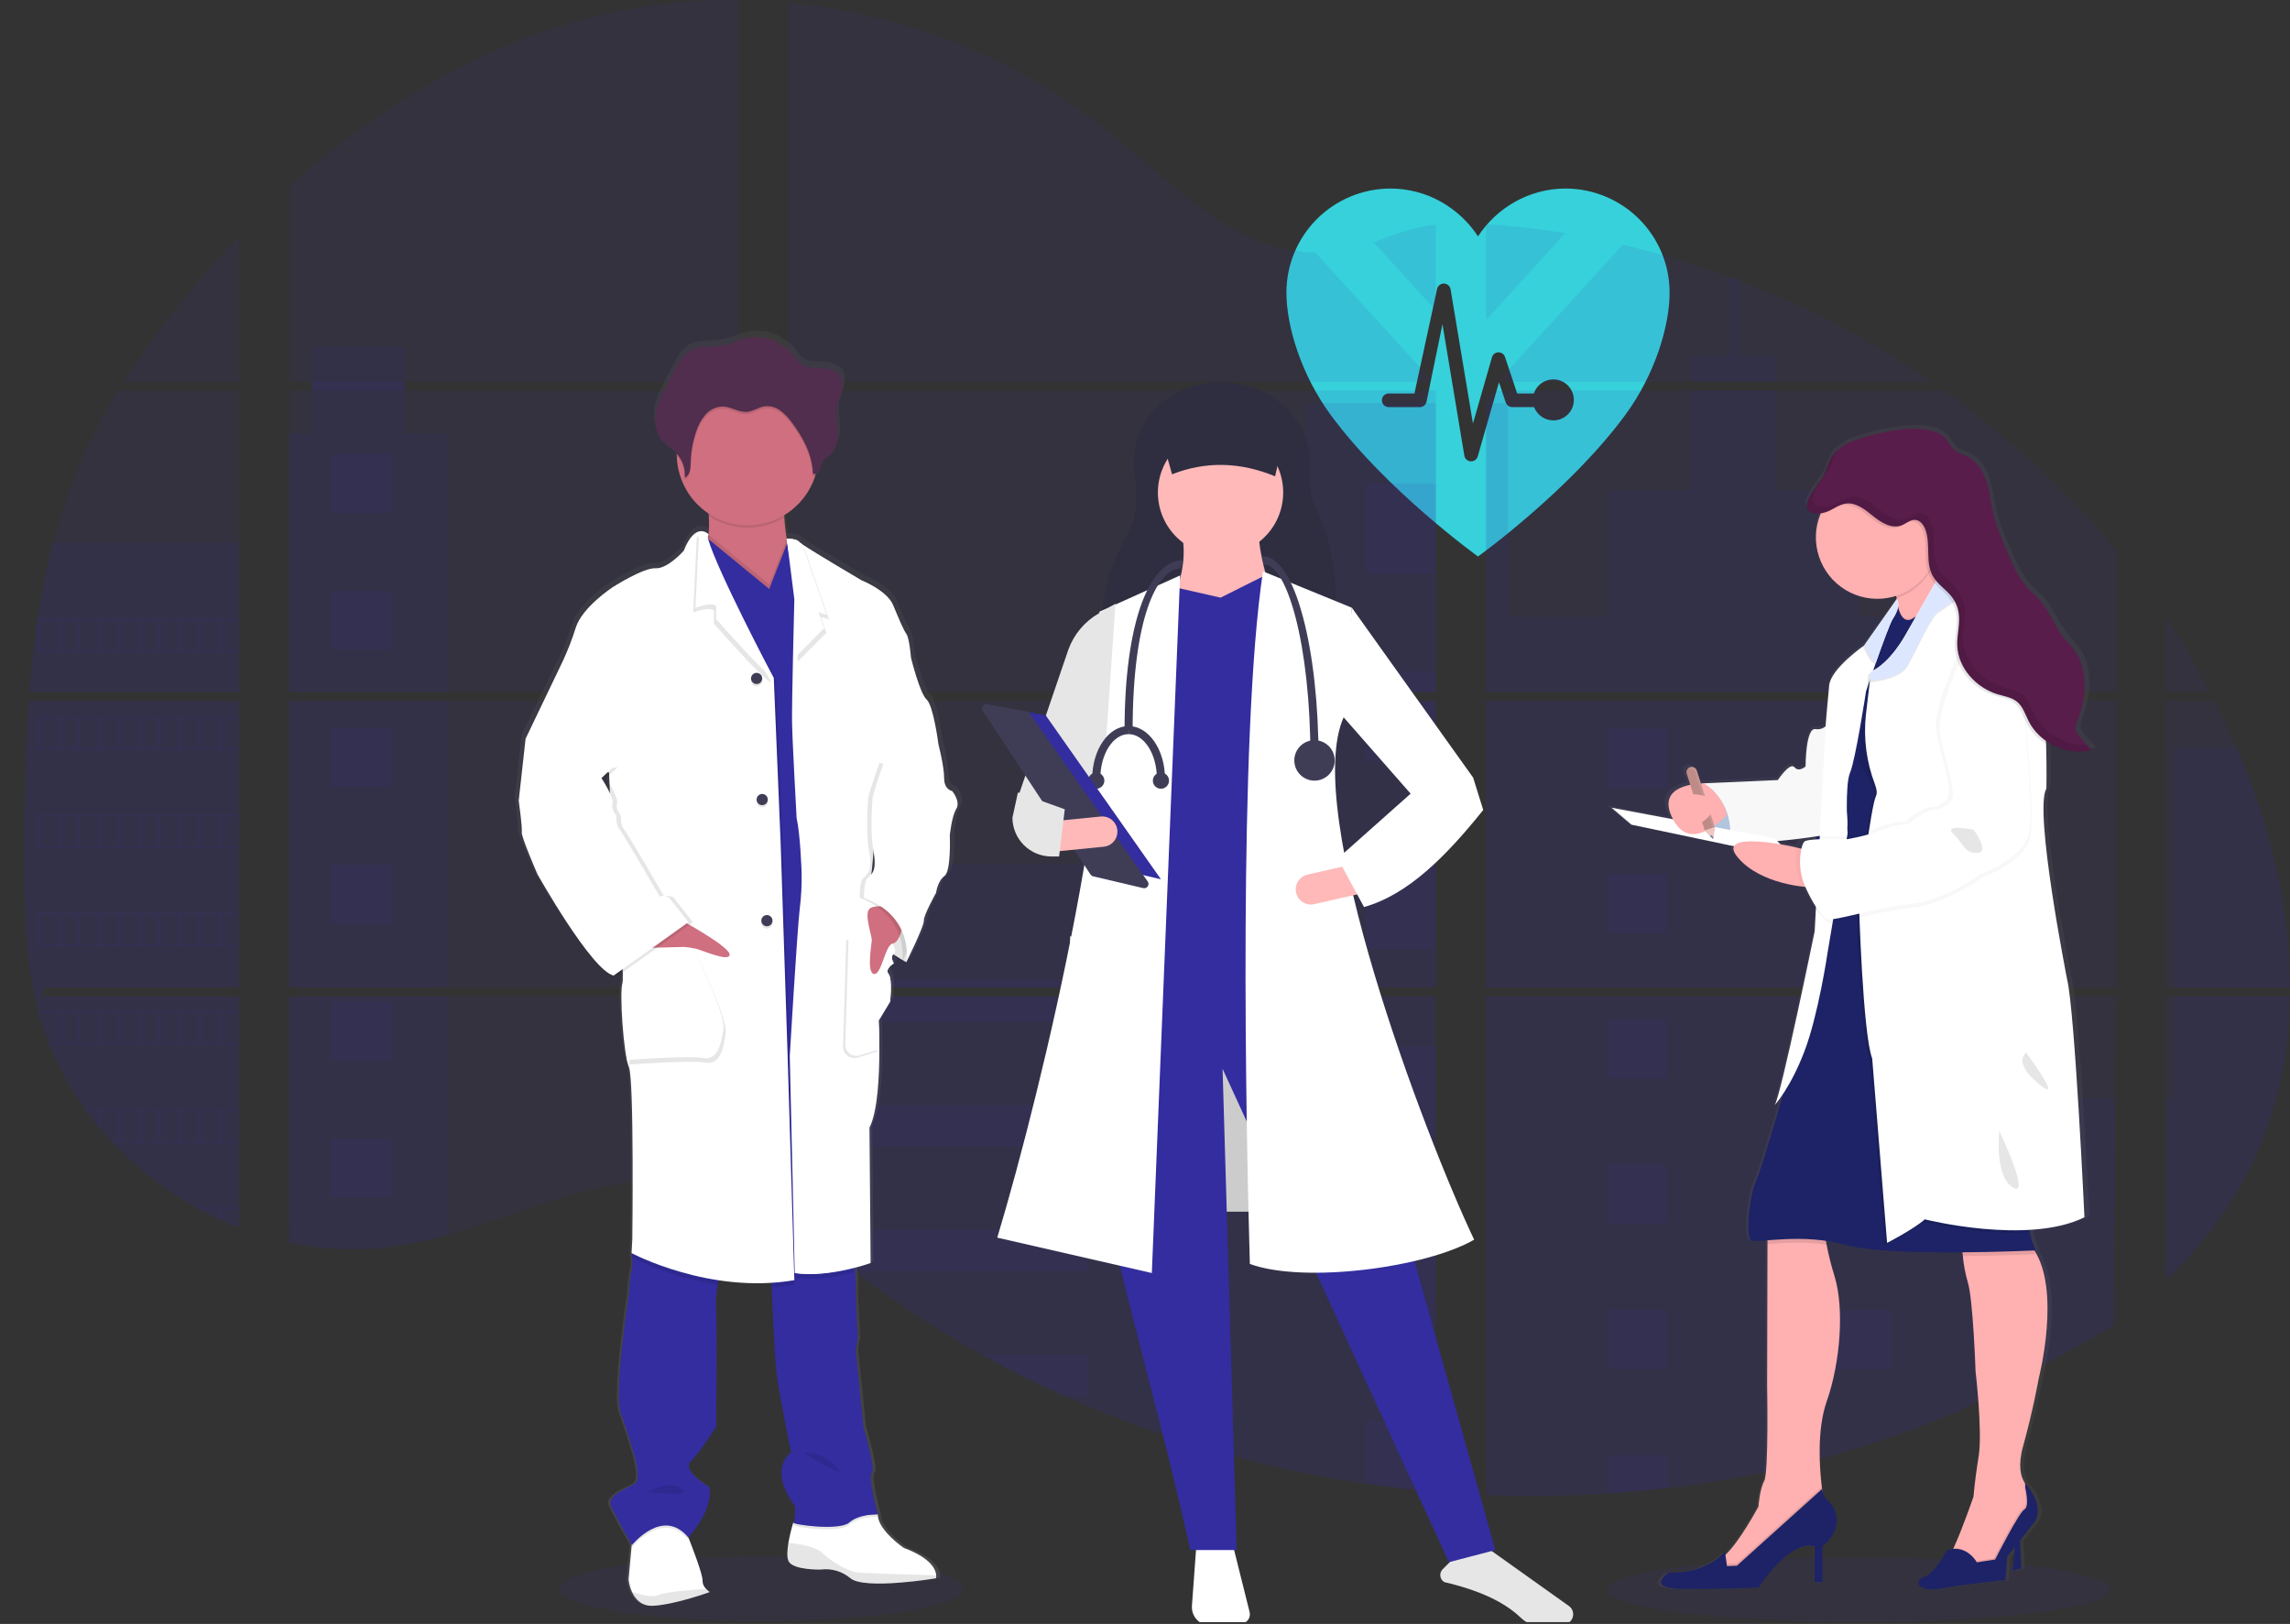 <svg width="753" height="534" viewBox="0 0 753 534" fill="none" xmlns="http://www.w3.org/2000/svg">
<rect x="0" y="0" width="753" height="534" fill="#333333" stroke="none"/>
<g clip-path="url(#clip0)">
<path d="M515.079 62H514.777C502.753 62 492.119 68.354 486.002 77.73C479.885 68.354 469.251 62 457.227 62H456.925C447.901 62.086 439.276 65.725 432.923 72.126C426.571 78.527 423.005 87.173 423 96.184C423 107.375 427.908 123.255 437.478 136.321C455.712 161.218 486.002 183 486.002 183C486.002 183 516.292 161.222 534.522 136.321C544.096 123.255 549 107.375 549 96.184C548.995 87.173 545.43 78.528 539.078 72.127C532.727 65.726 524.102 62.087 515.079 62ZM510.756 138.236C509.386 138.231 508.05 137.812 506.923 137.035C505.797 136.258 504.931 135.159 504.441 133.882H497.253C496.779 133.879 496.318 133.729 495.935 133.452C495.551 133.175 495.264 132.785 495.113 132.337L492.905 125.693L485.917 150.075C485.781 150.544 485.496 150.957 485.106 151.251C484.715 151.545 484.239 151.704 483.749 151.705H483.608C483.098 151.68 482.611 151.481 482.23 151.141C481.849 150.802 481.596 150.341 481.513 149.838L474.312 106.587L469.05 132.18C468.929 132.666 468.649 133.098 468.254 133.406C467.859 133.715 467.371 133.882 466.87 133.882H456.743C456.44 133.895 456.137 133.846 455.853 133.739C455.568 133.632 455.309 133.469 455.089 133.259C454.87 133.049 454.696 132.796 454.576 132.517C454.457 132.238 454.396 131.938 454.396 131.635C454.396 131.331 454.457 131.031 454.576 130.752C454.696 130.473 454.87 130.221 455.089 130.011C455.309 129.801 455.568 129.637 455.853 129.53C456.137 129.423 456.44 129.374 456.743 129.387H465.097L472.551 94.977C472.674 94.469 472.969 94.018 473.387 93.703C473.806 93.388 474.32 93.227 474.844 93.249C475.367 93.271 475.867 93.474 476.257 93.823C476.648 94.172 476.904 94.645 476.984 95.162L484.338 139.282L490.6 117.468C490.73 117.008 491.006 116.603 491.386 116.313C491.765 116.023 492.229 115.864 492.707 115.858H492.752C493.225 115.858 493.687 116.008 494.07 116.285C494.454 116.563 494.739 116.954 494.887 117.404L498.88 129.399H504.353C504.742 128.219 505.45 127.169 506.399 126.365C507.348 125.561 508.501 125.034 509.73 124.844C510.96 124.653 512.218 124.805 513.367 125.283C514.515 125.761 515.509 126.547 516.239 127.554C516.968 128.561 517.405 129.749 517.501 130.988C517.597 132.227 517.348 133.469 516.782 134.575C516.216 135.682 515.355 136.611 514.294 137.26C513.232 137.909 512.012 138.252 510.768 138.252L510.756 138.236Z" fill="#36D1DB"/>
<path opacity="0.1" d="M250.341 533.111C287.012 533.111 316.739 528.336 316.739 522.446C316.739 516.556 287.012 511.781 250.341 511.781C213.671 511.781 183.943 516.556 183.943 522.446C183.943 528.336 213.671 533.111 250.341 533.111Z" fill="#332DA0"/>
<path opacity="0.1" d="M611.27 533.411C657.029 533.411 694.125 528.636 694.125 522.746C694.125 516.856 657.029 512.081 611.27 512.081C565.511 512.081 528.416 516.856 528.416 522.746C528.416 528.636 565.511 533.411 611.27 533.411Z" fill="#332DA0"/>
<path opacity="0.1" d="M9.431 230.472H78.589V324.739H14.494C14.324 325.707 14.16 326.681 13.983 327.656H78.589V403.68C78.473 403.646 78.371 403.605 78.262 403.564C76.435 402.842 74.623 402.079 72.81 401.261L71.652 400.736C69.835 399.878 68.017 398.969 66.2 398.01C65.567 397.677 64.933 397.329 64.306 396.975C54.218 391.323 45.054 384.162 37.131 375.74C36.899 375.515 36.681 375.277 36.45 375.059C35.346 373.859 34.262 372.646 33.213 371.406L32.054 370.043C30.814 368.523 29.615 366.963 28.45 365.382C28.279 365.15 28.116 364.918 27.939 364.7C23.2 358.129 19.265 351.014 16.218 343.507C16.123 343.282 16.041 343.037 15.952 342.825C15.016 340.417 14.187 337.987 13.465 335.534C13.152 334.505 12.852 333.489 12.593 332.419C12.497 332.106 12.416 331.799 12.341 331.493C8.47 316.384 8.014 300.69 8.014 285.105C8.014 283.286 8.014 281.459 8.014 279.653C8.014 273.35 8.089 267.005 8.198 260.668C8.198 259.025 8.266 257.39 8.3 255.741C8.395 251.557 8.532 247.372 8.709 243.188C8.75 242.023 8.804 240.864 8.865 239.706C8.865 239.038 8.9 238.37 8.968 237.702C9.131 235.276 9.267 232.871 9.431 230.472Z" fill="#332DA0"/>
<path opacity="0.1" d="M78.588 125.512H40.653C46.82 115.86 53.557 106.585 60.83 97.736C66.466 90.812 72.415 84.066 78.588 77.564V125.512Z" fill="#332DA0"/>
<path opacity="0.1" d="M78.589 128.429V227.555H9.649C9.649 227.269 9.697 226.976 9.718 226.69C9.779 225.906 9.84 225.122 9.908 224.346C9.983 223.432 10.065 222.512 10.154 221.62C10.242 220.727 10.338 219.637 10.44 218.649C10.542 217.66 10.637 216.659 10.753 215.671C10.869 214.682 10.971 213.694 11.094 212.713C11.217 211.732 11.326 210.737 11.455 209.755C11.557 208.938 11.666 208.127 11.775 207.309C11.932 206.157 12.096 204.999 12.273 203.854C12.273 203.684 12.321 203.506 12.348 203.343C13.592 194.962 15.286 186.654 17.424 178.456C19.663 169.855 22.521 161.429 25.976 153.241C29.649 144.677 33.949 136.395 38.842 128.463L78.589 128.429Z" fill="#332DA0"/>
<path opacity="0.1" d="M95.1 230.465V324.739H242.812V230.465H95.1ZM95.1 327.649V408.607C95.945 408.784 96.783 408.955 97.614 409.098C98.745 409.316 99.87 409.513 101.021 409.684C101.239 409.718 101.464 409.752 101.703 409.772C102.152 409.847 102.616 409.909 103.065 409.97C104.203 410.127 105.335 410.256 106.473 410.359C107.011 410.413 107.556 410.461 108.101 410.502L109.416 410.604C110.132 410.658 110.84 410.699 111.542 410.72C111.978 410.72 112.415 410.761 112.864 410.774C113.205 410.774 113.546 410.774 113.9 410.774C114.254 410.774 114.759 410.774 115.188 410.774C115.774 410.774 116.36 410.774 116.939 410.774H117.723C118.309 410.774 118.895 410.774 119.474 410.72H119.515C119.917 410.72 120.326 410.72 120.735 410.665C120.848 410.672 120.962 410.672 121.075 410.665C121.416 410.665 121.757 410.665 122.084 410.617H122.322L124.605 410.44C125.355 410.372 126.111 410.284 126.874 410.202L128.428 410.018C134.749 409.132 140.999 407.802 147.133 406.038C160.911 402.195 174.39 396.818 188.162 392.879C205.967 387.802 225.64 385.308 242.846 391.516V327.649H95.1ZM242.812 125.512V0.007C226.64 -0.168 210.512 1.723 194.819 5.636C157.416 15.033 123.856 35.416 95.1 61.448V125.506H102.513V128.415H95.1V227.555H242.812V128.422H132.953V125.512H242.812ZM432.54 83.118C423.287 82.791 414.088 79.861 405.767 75.336C389.856 66.681 377.148 53.318 362.947 42.04C333.441 18.549 296.849 4.375 259.309 0.859V125.512H470.175L470.7 124.96L432.54 83.118ZM451.75 79.711L472.118 102.063V73.85C465.296 74.695 459.32 76.706 451.777 79.684L451.75 79.711ZM472.118 428.71V327.649H428.718C428.602 327.22 428.486 326.783 428.35 326.347C428.479 326.783 428.588 327.22 428.711 327.649H259.336V400.736C260.944 401.929 262.532 403.183 264.106 404.457C265.803 405.82 267.479 407.258 269.162 408.668L270.859 410.072C271.67 410.754 272.488 411.435 273.312 412.076C274.948 413.402 276.599 414.711 278.266 416.001C279.091 416.683 279.936 417.296 280.774 417.936C294.08 428.111 308.117 437.292 322.77 445.406C326.054 447.224 329.368 448.998 332.712 450.729C334.94 451.867 337.182 452.998 339.431 454.095C342.811 455.744 346.218 457.334 349.652 458.865C381.315 473.08 414.797 482.833 449.14 487.848C456.767 488.975 464.424 489.861 472.111 490.506V428.704H472.792L472.118 428.71ZM259.336 128.422V227.555H472.145V128.422H259.336ZM259.336 230.465V324.739H472.145V230.465H259.336ZM488.662 73.728V105.198L514.659 76.672C506.046 75.281 497.38 74.289 488.662 73.694V73.728ZM488.662 230.499V324.739H695.645V230.465L488.662 230.499ZM694.888 436.193L695.617 327.649H488.662V491.589C501.995 492.149 515.347 491.99 528.662 491.112H528.894C535.254 490.712 541.584 490.131 547.885 489.368H548.028C581.643 485.455 614.512 476.684 645.608 463.329L694.888 436.193ZM735.556 245.989C734.779 244.156 733.968 242.336 733.144 240.537C731.604 237.13 729.975 233.818 728.299 230.506H712.149V324.739H752.98C752.959 298.053 746.206 270.794 735.576 245.955L735.556 245.989ZM712.149 327.683V421.044C723.651 410.018 733.368 397.404 740.367 382.984C748.782 365.62 752.632 346.819 752.946 327.669L712.149 327.683ZM712.149 203.029V227.562H726.786C722.358 219.117 717.479 210.916 712.169 202.995L712.149 203.029ZM571.776 92.223C570.699 91.814 569.622 91.398 568.539 90.996C557.112 86.776 545.435 83.267 533.575 80.488L493.794 124.149L493.03 124.96L493.541 125.519H635.128C615.409 111.945 594.15 100.756 571.796 92.189L571.776 92.223ZM639.277 128.456H491.565L488.662 131.114V227.555H514.107H514.148H695.672V180.841C679.251 160.98 660.299 143.357 639.298 128.422L639.277 128.456Z" fill="#332DA0"/>
<path opacity="0.1" d="M78.589 178.428V227.555H9.649C9.649 227.269 9.697 226.976 9.718 226.69C9.779 225.906 9.84 225.123 9.908 224.346C9.983 223.432 10.065 222.513 10.154 221.62C10.242 220.727 10.338 219.637 10.44 218.649C10.542 217.66 10.637 216.659 10.753 215.671C10.869 214.682 10.971 213.694 11.094 212.713C11.217 211.732 11.326 210.737 11.455 209.755C11.557 208.938 11.666 208.127 11.775 207.309C11.932 206.157 12.096 204.999 12.273 203.854C12.273 203.684 12.321 203.506 12.348 203.343C13.592 194.962 15.286 186.654 17.424 178.456L78.589 178.428Z" fill="#332DA0"/>
<path opacity="0.1" d="M9.431 230.472H78.589V324.739H14.494C14.324 325.707 14.16 326.681 13.983 327.656H78.589V403.68C78.473 403.646 78.371 403.605 78.262 403.564C76.435 402.842 74.623 402.079 72.81 401.261L71.652 400.736C69.835 399.878 68.017 398.969 66.2 398.01C65.567 397.677 64.933 397.329 64.306 396.975C54.218 391.323 45.054 384.162 37.131 375.74C36.899 375.515 36.681 375.277 36.45 375.059C35.346 373.859 34.262 372.646 33.213 371.406L32.054 370.043C30.814 368.523 29.615 366.963 28.45 365.382C28.279 365.15 28.116 364.918 27.939 364.7C23.2 358.129 19.265 351.014 16.218 343.507C16.123 343.282 16.041 343.037 15.952 342.825C15.016 340.417 14.187 337.987 13.465 335.534C13.152 334.505 12.852 333.489 12.593 332.419C12.497 332.106 12.416 331.799 12.341 331.493C8.47 316.384 8.014 300.69 8.014 285.105C8.014 283.286 8.014 281.459 8.014 279.653C8.014 273.35 8.089 267.005 8.198 260.668C8.198 259.025 8.266 257.39 8.3 255.741C8.395 251.557 8.532 247.372 8.709 243.188C8.75 242.023 8.804 240.864 8.865 239.706C8.865 239.038 8.9 238.37 8.968 237.702C9.131 235.276 9.267 232.871 9.431 230.472Z" fill="#332DA0"/>
<path opacity="0.1" d="M147.099 142.617V227.555H95.1V142.617H102.513V113.859H132.946V142.617H147.099Z" fill="#332DA0"/>
<path opacity="0.1" d="M147.099 230.465H95.106V324.732H147.099V230.465Z" fill="#332DA0"/>
<path opacity="0.1" d="M95.1 327.656H147.099V406.024C140.965 407.787 134.715 409.115 128.394 409.997L126.84 410.188C126.077 410.277 125.321 410.352 124.571 410.427C123.822 410.502 123.045 410.556 122.288 410.604H122.05C121.723 410.604 121.368 410.645 121.048 410.652H120.701C120.292 410.652 119.883 410.692 119.474 410.706C118.895 410.74 118.316 410.747 117.723 410.754C117.471 410.754 117.232 410.754 116.98 410.754C116.394 410.754 115.815 410.754 115.229 410.754H113.941C113.593 410.754 113.26 410.754 112.898 410.754L111.583 410.706C110.902 410.706 110.166 410.631 109.457 410.583L108.149 410.488L106.52 410.338C105.375 410.236 104.237 410.106 103.113 409.95L101.75 409.759L101.069 409.663C99.931 409.486 98.806 409.295 97.662 409.077C96.824 408.934 95.992 408.757 95.147 408.587L95.1 327.656Z" fill="#332DA0"/>
<path opacity="0.1" d="M472.145 132.586H429.27V227.549H472.145V132.586Z" fill="#332DA0"/>
<path opacity="0.1" d="M472.151 230.465V324.739H259.336V284.076H372.691V308.064H429.269V230.465H472.151Z" fill="#332DA0"/>
<path opacity="0.1" d="M472.826 428.731H472.144V490.574C464.467 489.924 456.812 489.041 449.18 487.923C414.821 482.892 381.325 473.118 349.652 458.879C340.507 454.763 331.549 450.27 322.776 445.4C308.123 437.281 294.085 428.1 280.774 417.93C277.43 415.367 274.13 412.746 270.872 410.066C268.617 408.205 266.375 406.297 264.106 404.443C262.532 403.169 260.944 401.915 259.336 400.716V327.656H428.704C428.588 327.22 428.472 326.784 428.349 326.354C428.479 326.784 428.601 327.22 428.717 327.656H472.144V428.69C472.376 428.697 472.601 428.717 472.826 428.731Z" fill="#332DA0"/>
<path opacity="0.1" d="M583.966 125.513H556.027V116.831H568.552V90.969C569.638 91.364 570.719 91.771 571.795 92.189V116.831H583.966V125.513Z" fill="#332DA0"/>
<path opacity="0.1" d="M651.277 227.555H514.12C514.12 227.555 514.12 227.555 514.168 227.589L514.106 227.555H488.662V132.593H495.872V202.784H528.818V161.215H556.034V128.429H583.973V161.242H611.189V202.811H651.277V227.555Z" fill="#332DA0"/>
<path opacity="0.1" d="M488.662 230.465V324.739H651.277V230.465H488.662ZM695.42 435.709L695.644 361.089H651.277V327.697H488.662V491.589C501.994 492.149 515.347 491.99 528.662 491.112H528.893C535.253 490.712 541.584 490.131 547.885 489.368H548.028C581.643 485.455 614.512 476.684 645.607 463.329" fill="#332DA0"/>
<path opacity="0.1" d="M715.038 327.656H752.973C752.639 346.798 748.795 365.6 740.387 382.964C733.389 397.39 723.665 410.004 712.176 421.023V361.054H715.038V327.656Z" fill="#332DA0"/>
<path opacity="0.1" d="M752.993 324.739H715.038V245.955H735.576C746.206 270.794 752.959 298.053 752.993 324.739Z" fill="#332DA0"/>
<path opacity="0.1" d="M472.151 158.986H449.181V188.759H472.151V158.986Z" fill="#332DA0"/>
<path opacity="0.1" d="M472.151 220.7H449.181V227.555H472.151V220.7Z" fill="#332DA0"/>
<path opacity="0.1" d="M472.151 230.465H449.181V250.466H472.151V230.465Z" fill="#332DA0"/>
<path opacity="0.1" d="M472.151 282.413H449.181V312.187H472.151V282.413Z" fill="#332DA0"/>
<path opacity="0.1" d="M472.151 344.127H449.181V373.9H472.151V344.127Z" fill="#332DA0"/>
<path opacity="0.1" d="M472.145 428.69C472.376 428.69 472.601 428.69 472.826 428.731H472.145V435.648H449.181V405.841H472.145V428.69Z" fill="#332DA0"/>
<path opacity="0.1" d="M472.145 467.541V490.54C464.467 489.89 456.813 489.007 449.181 487.889V467.541H472.145Z" fill="#332DA0"/>
<path opacity="0.1" d="M357.781 322.552H259.336V324.739H357.781V322.552Z" fill="#332DA0"/>
<path opacity="0.1" d="M357.781 327.649H259.336V336.031H357.781V327.649Z" fill="#332DA0"/>
<path opacity="0.1" d="M357.781 363.508H259.336V376.987H357.781V363.508Z" fill="#332DA0"/>
<path opacity="0.1" d="M357.775 404.464V417.943H280.774C277.431 415.39 274.128 412.769 270.866 410.079C268.611 408.219 266.376 406.311 264.1 404.464H357.775Z" fill="#332DA0"/>
<path opacity="0.1" d="M357.774 445.413V458.879H349.645C340.509 454.758 331.553 450.263 322.776 445.393L357.774 445.413Z" fill="#332DA0"/>
<path opacity="0.1" d="M548.049 239.604H528.669V258.984H548.049V239.604Z" fill="#332DA0"/>
<path opacity="0.1" d="M128.441 149.302H109.062V168.683H128.441V149.302Z" fill="#332DA0"/>
<path opacity="0.1" d="M128.441 194.32H109.062V213.701H128.441V194.32Z" fill="#332DA0"/>
<path opacity="0.1" d="M128.441 239.338H109.062V258.719H128.441V239.338Z" fill="#332DA0"/>
<path opacity="0.1" d="M128.441 284.349H109.062V303.73H128.441V284.349Z" fill="#332DA0"/>
<path opacity="0.1" d="M128.441 329.366H109.062V348.747H128.441V329.366Z" fill="#332DA0"/>
<path opacity="0.1" d="M128.441 374.384H109.062V393.765H128.441V374.384Z" fill="#332DA0"/>
<path opacity="0.1" d="M622.03 239.604H602.65V258.984H622.03V239.604Z" fill="#332DA0"/>
<path opacity="0.1" d="M548.049 287.408H528.669V306.789H548.049V287.408Z" fill="#332DA0"/>
<path opacity="0.1" d="M622.03 287.408H602.65V306.789H622.03V287.408Z" fill="#332DA0"/>
<path opacity="0.1" d="M548.049 335.207H528.669V354.587H548.049V335.207Z" fill="#332DA0"/>
<path opacity="0.1" d="M622.03 335.207H602.65V354.587H622.03V335.207Z" fill="#332DA0"/>
<path opacity="0.1" d="M548.049 383.011H528.669V402.392H548.049V383.011Z" fill="#332DA0"/>
<path opacity="0.1" d="M622.03 383.011H602.65V402.392H622.03V383.011Z" fill="#332DA0"/>
<path opacity="0.1" d="M548.049 430.816H528.669V450.197H548.049V430.816Z" fill="#332DA0"/>
<path opacity="0.1" d="M622.03 430.816H602.65V450.197H622.03V430.816Z" fill="#332DA0"/>
<path opacity="0.1" d="M528.669 491.112V478.614H548.042V489.334L528.669 491.112Z" fill="#332DA0"/>
<path opacity="0.1" d="M12.266 203.329V214.417H78.589V203.329H12.266ZM18.875 213.721H13.465V204.011H18.916L18.875 213.721ZM25.478 213.721H20.027V204.011H25.478V213.721ZM32.068 213.721H26.616V204.011H32.068V213.721ZM38.671 213.721H33.226V204.011H38.678L38.671 213.721ZM45.267 213.721H39.816V204.011H45.267V213.721ZM51.87 213.721H46.419V204.011H51.87V213.721ZM58.473 213.721H53.022V204.011H58.473V213.721ZM65.069 213.721H59.618V204.011H65.069V213.721ZM71.665 213.721H66.214V204.011H71.665V213.721ZM78.261 213.721H72.81V204.011H78.261V213.721Z" fill="#332DA0"/>
<path opacity="0.1" d="M12.266 235.59V246.677H78.589V235.59H12.266ZM18.875 245.975H13.465V236.292H18.916L18.875 245.975ZM25.478 245.975H20.027V236.292H25.478V245.975ZM32.068 245.975H26.616V236.292H32.068V245.975ZM38.671 245.975H33.226V236.292H38.678L38.671 245.975ZM45.267 245.975H39.816V236.292H45.267V245.975ZM51.87 245.975H46.419V236.292H51.87V245.975ZM58.473 245.975H53.022V236.292H58.473V245.975ZM65.069 245.975H59.618V236.292H65.069V245.975ZM71.665 245.975H66.214V236.292H71.665V245.975ZM78.261 245.975H72.81V236.292H78.261V245.975Z" fill="#332DA0"/>
<path opacity="0.1" d="M12.266 267.864V278.972H78.589V267.864H12.266ZM18.875 278.25H13.465V268.559H18.916L18.875 278.25ZM25.478 278.25H20.027V268.559H25.478V278.25ZM32.068 278.25H26.616V268.559H32.068V278.25ZM38.671 278.25H33.226V268.559H38.678L38.671 278.25ZM45.267 278.25H39.816V268.559H45.267V278.25ZM51.87 278.25H46.419V268.559H51.87V278.25ZM58.473 278.25H53.022V268.559H58.473V278.25ZM65.069 278.25H59.618V268.559H65.069V278.25ZM71.665 278.25H66.214V268.559H71.665V278.25ZM78.261 278.25H72.81V268.559H78.261V278.25Z" fill="#332DA0"/>
<path opacity="0.1" d="M12.266 300.138V311.212H78.589V300.138H12.266ZM18.875 310.524H13.465V300.826H18.916L18.875 310.524ZM25.478 310.524H20.027V300.826H25.478V310.524ZM32.068 310.524H26.616V300.826H32.068V310.524ZM38.671 310.524H33.226V300.826H38.678L38.671 310.524ZM45.267 310.524H39.816V300.826H45.267V310.524ZM51.87 310.524H46.419V300.826H51.87V310.524ZM58.473 310.524H53.022V300.826H58.473V310.524ZM65.069 310.524H59.618V300.826H65.069V310.524ZM71.665 310.524H66.214V300.826H71.665V310.524ZM78.261 310.524H72.81V300.826H78.261V310.524Z" fill="#332DA0"/>
<path opacity="0.1" d="M12.552 332.406C12.818 333.448 13.117 334.491 13.431 335.52V333.101H18.882V342.791H15.966C16.054 343.016 16.143 343.262 16.231 343.473H78.588V332.406H12.552ZM25.499 342.791H20.047V333.101H25.499V342.791ZM32.088 342.791H26.637V333.101H32.088V342.791ZM38.691 342.791H33.226V333.101H38.678L38.691 342.791ZM45.287 342.791H39.836V333.101H45.287V342.791ZM51.89 342.791H46.439V333.101H51.89V342.791ZM58.493 342.791H53.042V333.101H58.493V342.791ZM65.09 342.791H59.638V333.101H65.09V342.791ZM71.686 342.791H66.234V333.101H71.686V342.791ZM78.282 342.791H72.831V333.101H78.282V342.791Z" fill="#332DA0"/>
<path opacity="0.1" d="M27.952 364.68C28.122 364.898 28.286 365.143 28.463 365.361H32.068V370.016C32.456 370.479 32.838 370.943 33.233 371.379V365.334H38.685V375.059H36.477C36.695 375.284 36.906 375.522 37.158 375.74H78.609V364.68H27.952ZM45.267 375.059H39.816V365.375H45.267V375.059ZM51.87 375.059H46.419V365.375H51.87V375.059ZM58.473 375.059H53.022V365.375H58.473V375.059ZM65.069 375.059H59.618V365.375H65.069V375.059ZM71.665 375.059H66.214V365.375H71.665V375.059ZM78.262 375.059H72.81V365.375H78.262V375.059Z" fill="#332DA0"/>
<path opacity="0.1" d="M64.333 396.947C64.953 397.302 65.587 397.629 66.227 397.983V397.642H71.679V400.709L72.837 401.247V397.642H78.289V403.537C78.393 403.589 78.503 403.63 78.616 403.66V396.947H64.333Z" fill="#332DA0"/>
<path opacity="0.1" d="M514.121 227.555H514.162H514.121ZM472.145 428.683H472.826H472.145ZM428.35 326.347C428.479 326.784 428.588 327.22 428.711 327.649C428.602 327.22 428.486 326.784 428.35 326.347ZM514.121 227.535H514.162H514.121ZM102.541 125.492V128.402H132.98V125.492H102.541ZM472.145 428.683H472.826H472.145ZM428.35 326.347C428.479 326.784 428.588 327.22 428.711 327.649C428.602 327.22 428.486 326.784 428.35 326.347ZM514.121 227.535H514.162H514.121ZM472.145 428.663H472.826H472.145ZM428.35 326.347C428.479 326.784 428.588 327.22 428.711 327.649C428.602 327.22 428.486 326.784 428.35 326.347Z" fill="#332DA0"/>
<path d="M314.545 258.732C314.545 258.732 311.86 258.358 311.86 254.446C311.86 250.534 309.939 243.229 309.939 243.229C309.939 243.195 308.276 230.506 305.98 228.489C303.683 226.472 300.733 214.628 300.733 214.628C300.733 214.628 300.228 208.202 299.199 206.818C298.17 205.435 296.78 202.048 294.729 197.216C292.678 192.385 284.126 189.039 284.126 189.039C284.126 189.039 268.665 180.071 264.283 177.147C263.885 176.907 263.513 176.626 263.173 176.309C262.409 175.307 259.084 175.287 259.084 175.287C258.736 173.093 258.403 170.571 258.294 168.288C258.294 168.043 258.294 167.798 258.259 167.552C263.145 164.664 266.825 160.11 268.624 154.727C268.706 154.468 268.774 154.195 268.849 153.936C269.142 153.84 269.411 153.684 269.64 153.477C269.869 153.271 270.052 153.019 270.178 152.737C270.573 151.858 270.58 150.829 271.07 150.011C271.643 149.044 272.733 148.526 273.591 147.796C275.758 145.957 276.317 142.856 276.215 140.035C276.147 137.752 275.779 135.448 275.922 133.179L275.963 132.607C276.004 132.266 276.051 131.925 276.113 131.598C276.447 129.908 277.176 128.313 277.585 126.637C277.993 124.961 278.034 123.073 277.08 121.628C275.683 119.509 272.774 119.086 270.218 118.868C267.322 118.623 264.733 118.943 262.88 116.538C262.012 115.28 261.036 114.101 259.963 113.014C259.581 112.66 255.874 110.398 255.874 110.248C252.257 108.572 248.156 108.257 244.324 109.362C242.403 109.921 240.59 110.834 238.641 111.29C234.437 112.285 229.599 111.209 226.028 113.614C224.038 114.977 222.846 117.144 221.728 119.257C220.82 120.997 219.898 122.734 218.962 124.47C217.456 127.325 215.923 130.228 215.289 133.39C215.156 134.078 215.074 134.775 215.044 135.476V135.51C215.044 135.762 215.044 136.014 215.044 136.266V136.586C215.044 136.825 215.044 137.057 215.084 137.268C215.125 137.479 215.119 137.547 215.139 137.69C215.159 137.833 215.194 138.154 215.234 138.372C215.275 138.59 215.357 138.971 215.439 139.271C215.473 139.401 215.521 139.523 215.561 139.646C215.63 139.878 215.711 140.103 215.8 140.328C215.848 140.443 215.895 140.566 215.95 140.682C216.052 140.92 216.175 141.152 216.297 141.363C216.352 141.459 216.393 141.547 216.447 141.636C216.637 141.953 216.847 142.258 217.074 142.549C218.532 144.369 220.679 145.527 222.267 147.231C222.267 147.299 222.267 147.367 222.267 147.428C222.267 147.619 222.267 147.803 222.267 147.994C222.351 151.794 223.362 155.515 225.212 158.835C227.063 162.154 229.696 164.971 232.883 167.041C232.883 167.3 232.917 167.566 232.931 167.825C233.064 169.848 233.039 171.878 232.856 173.897C232.579 173.57 232.231 173.309 231.84 173.135C231.448 172.96 231.022 172.876 230.594 172.888C230.301 172.874 230.008 172.899 229.721 172.963L229.66 172.915V172.977C228.161 173.345 226.314 174.905 224.549 179.342C224.549 179.342 219.18 185.393 215.091 185.141C211.003 184.889 200.652 191.438 200.652 191.438C200.652 191.438 190.553 197.993 188.386 204.672C187.175 208.459 185.723 212.164 184.039 215.766L171.555 241.491L169.252 261.901C169.252 261.901 170.526 270.978 170.274 272.362C170.022 273.745 175.514 286.223 175.514 286.223C175.514 286.223 193.661 318.109 201.074 319.744L201.606 319.369C201.923 319.535 202.26 319.661 202.608 319.744L204.134 318.667C204.226 319.867 204.187 321.074 204.018 322.266C202.996 325.414 204.4 345.96 206.185 349.988C207.97 354.015 207.337 406.822 207.337 406.822L207.085 411.483C207.085 411.483 207.085 411.633 207.146 411.892L207.085 412.996L207.269 413.091C207.46 414.57 207.397 416.07 207.085 417.528C206.444 419.572 206.185 425.351 206.185 425.351C206.185 425.351 201.081 457.98 203.5 464.535C205.919 471.091 207.977 478.274 207.977 478.274C207.977 478.274 210.533 486.451 208.1 487.848C205.667 489.245 198.751 491.59 200.175 494.997C201.47 498.145 206.383 506.582 207.112 507.815L207.051 508.463L206.049 519.318C206.211 520.752 206.6 522.15 207.2 523.462C208.298 525.826 210.43 528.28 214.485 528.014C215.166 527.966 215.957 527.884 216.72 527.782C224.141 526.787 233.278 523.475 233.278 523.475C232.804 523.174 232.369 522.815 231.984 522.405C231.619 522.052 231.33 521.628 231.134 521.16C230.939 520.691 230.841 520.187 230.846 519.68C230.955 517.703 227.255 508.285 226.335 505.968C226.192 505.635 226.117 505.444 226.117 505.444C226.117 505.444 234.553 496.626 233.149 488.809C233.149 488.809 223.814 483.357 226.887 480.366C229.96 477.374 235.452 468.781 235.452 468.781C235.452 468.781 235.704 436.65 235.452 431.852C235.189 428.522 235.347 425.173 235.922 421.882C236.025 421.385 236.147 420.901 236.277 420.424C240.527 421.058 244.818 421.384 249.115 421.398C250.682 421.398 252.277 421.398 253.885 421.303C253.885 421.757 253.905 422.248 253.946 422.775C254.3 430.735 254.961 444.691 255.5 449.877C256.263 457.312 260.481 477.347 260.481 477.347C260.481 477.347 252.433 482.512 261.885 495.242C261.885 495.242 261.885 499.856 261.258 500.524C260.588 502.707 260.049 504.928 259.643 507.175C259.248 509.573 259.084 511.999 259.725 513.26C261.258 516.272 270.457 516.027 270.457 516.027L270.682 515.986C272.419 515.806 274.174 515.974 275.845 516.478C277.517 516.982 279.072 517.813 280.419 518.923C283.915 521.731 297.182 520.497 304.365 519.605C307.179 519.25 309.06 518.923 309.06 518.923C309.151 518.605 309.183 518.272 309.155 517.942C309.08 516.177 307.697 512.306 298.32 508.851C298.32 508.851 289.503 502.922 289.625 497.757H289.441H288.419C289.162 497.716 289.639 497.757 289.639 497.757C289.639 497.757 286.184 485.15 287.595 484.127C289.005 483.105 284.78 469.135 284.78 469.135C284.78 469.135 282.361 445.693 282.232 444.05C282.237 442.641 282.451 441.24 282.866 439.893L282.232 427.041C282.232 427.041 282.109 422.768 282.232 421.378C282.211 420.171 282.113 418.967 281.939 417.773C281.878 417.296 281.816 416.799 281.748 416.308C285.053 415.47 287.2 414.693 287.2 414.693L286.818 369.955C289.625 364.503 290.143 352.543 290.13 344.059C290.13 338.607 289.884 334.573 289.884 334.573L293.721 328.31C293.721 328.31 294.607 320.814 293.203 319.172C292.583 318.429 292.862 317.659 293.373 317.025C293.639 316.815 293.919 316.623 294.211 316.453C294.211 316.453 294.17 316.391 294.123 316.303C294.391 316.079 294.675 315.876 294.975 315.696C294.975 315.696 293.612 313.584 294.831 312.691C295.976 313.468 296.998 314.054 297.775 314.531C297.721 315.028 297.666 315.315 297.666 315.315L297.993 314.633C298.743 315.056 299.199 315.315 299.199 315.315C299.199 315.315 305.21 303.341 305.08 301.576C304.951 299.811 309.169 292.376 309.169 292.376C309.169 292.376 309.68 288.472 311.983 286.836C314.286 285.201 313.768 273.35 313.768 273.35C313.768 273.35 314.409 267.176 315.942 264.654C317.475 262.133 314.545 258.732 314.545 258.732ZM199.548 253.478L199.664 256.334C198.982 255.236 198.492 254.446 198.492 254.446L199.548 253.478Z" fill="url(#paint0_linear)"/>
<path d="M299.527 310.142L298.055 316.412C298.055 316.412 286.266 310.394 284.14 302.748C282.014 295.102 287.697 292.199 287.697 292.199L298.682 296.854L299.527 310.142Z" fill="white"/>
<path opacity="0.1" d="M299.527 310.142L298.055 316.412C298.055 316.412 286.266 310.394 284.14 302.748C282.014 295.102 287.697 292.199 287.697 292.199L298.682 296.854L299.527 310.142Z" fill="black"/>
<path d="M233.367 523.516C233.367 523.516 222.464 527.523 214.969 528.027C210.989 528.293 208.897 525.854 207.821 523.503C207.232 522.196 206.853 520.804 206.696 519.38L207.671 508.578L208.189 502.827L224.113 498.69L226.369 505.587L226.58 506.112C227.487 508.415 231.118 517.785 231.009 519.741C231.005 520.242 231.102 520.738 231.294 521.201C231.486 521.663 231.769 522.082 232.127 522.433C232.493 522.845 232.909 523.209 233.367 523.516Z" fill="white"/>
<path d="M307.84 518.023C307.867 518.351 307.835 518.681 307.744 518.998C307.744 518.998 284.426 522.889 279.656 518.998C278.311 517.861 276.743 517.018 275.054 516.523C273.364 516.028 271.589 515.891 269.843 516.122C269.843 516.122 260.821 516.367 259.315 513.396C258.689 512.149 258.852 509.73 259.24 507.345C259.637 505.11 260.165 502.9 260.821 500.728L261.183 500.442L263.329 498.717L288.46 497.975H288.651C288.528 503.113 297.182 509.008 297.182 509.008C306.374 512.415 307.731 516.265 307.84 518.023Z" fill="white"/>
<path opacity="0.1" d="M307.84 518.024C307.864 518.352 307.829 518.682 307.738 518.998C307.738 518.998 284.426 522.889 279.656 518.998C278.312 517.862 276.746 517.02 275.057 516.524C273.369 516.029 271.595 515.892 269.851 516.122C269.851 516.122 260.822 516.368 259.323 513.396C258.696 512.143 258.852 509.73 259.241 507.345C262.716 507.693 268.201 508.558 270.355 510.623C273.612 513.764 279.132 516.899 282.518 517.144C285.169 517.315 301.026 517.819 307.84 518.024Z" fill="black"/>
<path opacity="0.1" d="M233.367 523.516C233.367 523.516 222.464 527.523 214.968 528.027C210.989 528.293 208.897 525.854 207.827 523.496C210.601 524.429 214.451 525.411 216.474 524.511C218.873 523.448 227.377 522.76 232.147 522.467C232.51 522.864 232.92 523.217 233.367 523.516Z" fill="black"/>
<path d="M249.544 200.603C240.549 197.107 228.978 185.557 231.868 180.159C232.509 178.797 232.891 177.327 232.992 175.825C233.178 173.786 233.205 171.735 233.074 169.692C232.871 166.345 232.468 163.014 231.868 159.715C231.868 159.715 259.949 160.349 258.314 164.486C257.837 165.699 257.762 167.804 257.891 170.162C258.021 172.52 258.361 175.185 258.716 177.44C259.206 180.534 259.697 182.892 259.697 182.892C259.697 182.892 257.98 185.298 256.971 185.427C255.963 185.557 262.45 205.585 249.544 200.603Z" fill="#CF6F80"/>
<path opacity="0.1" d="M226.56 506.112L226.349 506.343C217.954 496.189 207.8 508.844 207.8 508.844L207.65 508.579L208.168 502.827L224.093 498.69L226.349 505.587L226.56 506.112Z" fill="black"/>
<path opacity="0.1" d="M288.657 498.69C288.657 498.69 282.525 498.561 279.254 501.45C275.983 504.34 260.174 502.077 260.855 501.45C261.057 501.14 261.179 500.784 261.21 500.414L263.356 498.69L288.487 497.948C288.582 498.404 288.657 498.69 288.657 498.69Z" fill="black"/>
<path d="M237.005 418.952C236.549 420.081 236.202 421.252 235.97 422.448C235.401 425.723 235.243 429.056 235.499 432.37C235.752 437.14 235.499 469.108 235.499 469.108C235.499 469.108 230.109 477.633 227.104 480.638C224.099 483.644 233.237 489.041 233.237 489.041C234.6 496.809 226.341 505.587 226.341 505.587C217.946 495.433 207.793 508.095 207.793 508.095C207.793 508.095 202.273 498.554 200.897 495.147C199.52 491.739 206.287 489.381 208.665 487.998C211.043 486.615 208.549 478.458 208.549 478.458C208.549 478.458 206.539 471.309 204.154 464.787C201.769 458.266 206.784 425.801 206.784 425.801C206.784 425.801 207.043 420.035 207.663 418.025C207.976 416.574 208.038 415.081 207.847 413.609C207.806 413.112 207.759 412.696 207.725 412.417C207.691 412.137 207.663 412.008 207.663 412.008L207.759 411.844L211.166 405.493C211.166 405.493 238.641 414.952 237.005 418.952Z" fill="#332DA0"/>
<path d="M288.657 497.941C288.657 497.941 282.525 497.811 279.254 500.667C275.983 503.522 260.174 501.294 260.855 500.667C261.537 500.04 261.482 495.399 261.482 495.399C252.208 482.737 260.119 477.599 260.119 477.599C260.119 477.599 255.976 457.666 255.227 450.272C254.702 445.107 254.055 431.225 253.707 423.3C253.557 419.892 253.469 417.548 253.469 417.548L261.046 416.022L262.021 415.824L280.296 412.158C280.296 412.158 280.801 415.565 281.141 418.352C281.311 419.542 281.407 420.742 281.428 421.944C281.305 423.307 281.428 427.572 281.428 427.572L282.048 440.364C281.642 441.705 281.434 443.099 281.428 444.5C281.55 446.129 283.928 469.449 283.928 469.449C283.928 469.449 288.065 483.364 286.654 484.366C285.243 485.368 288.657 497.941 288.657 497.941Z" fill="#332DA0"/>
<path opacity="0.1" d="M258.314 164.486C257.837 165.699 257.762 167.804 257.892 170.162C254.13 172.427 249.806 173.586 245.416 173.504C241.026 173.422 236.748 172.103 233.074 169.699C232.872 166.35 232.469 163.016 231.868 159.715C231.868 159.715 259.95 160.335 258.314 164.486Z" fill="black"/>
<path d="M269.169 149.425C269.175 151.881 268.788 154.322 268.025 156.656C266.317 161.885 262.817 166.342 258.141 169.24C253.465 172.138 247.916 173.289 242.474 172.491C237.031 171.692 232.046 168.996 228.4 164.877C224.753 160.758 222.68 155.483 222.546 149.984C222.546 149.793 222.546 149.616 222.546 149.425C222.493 146.33 223.057 143.255 224.205 140.379C225.353 137.504 227.062 134.886 229.232 132.679C231.403 130.471 233.991 128.717 236.846 127.52C239.701 126.323 242.766 125.707 245.861 125.707C248.957 125.707 252.022 126.323 254.877 127.52C257.732 128.717 260.32 130.471 262.49 132.679C264.66 134.886 266.369 137.504 267.517 140.379C268.665 143.255 269.229 146.33 269.176 149.425H269.169Z" fill="#CF6F80"/>
<path opacity="0.1" d="M249.544 200.603C240.549 197.107 228.978 185.557 231.868 180.159C232.509 178.797 232.891 177.327 232.992 175.825L245.305 185.945L252.924 192.194L258.716 177.447C259.206 180.541 259.697 182.899 259.697 182.899C259.697 182.899 257.98 185.304 256.971 185.434C255.963 185.563 262.45 205.585 249.544 200.603Z" fill="black"/>
<path d="M281.387 245.328L271.104 418.08L257.694 418.959L222.969 318.79L228.665 199.867L229.865 174.742L245.306 187.424L252.931 193.673L258.893 178.497L269.98 188.16L281.387 245.328Z" fill="#332DA0"/>
<path opacity="0.1" d="M237.006 418.952C236.549 420.081 236.203 421.252 235.97 422.448C226.212 420.941 216.735 417.98 207.855 413.664L207.671 413.568L207.732 412.471L207.766 411.899L211.173 405.547C211.173 405.547 238.642 414.952 237.006 418.952Z" fill="black"/>
<path opacity="0.1" d="M261.203 422.475C258.708 422.899 256.192 423.186 253.666 423.334C253.516 419.926 253.428 417.582 253.428 417.582L261.005 416.056L261.203 422.475Z" fill="black"/>
<path opacity="0.1" d="M281.101 418.386C276.256 419.647 268.774 421.064 262.076 420.178L261.98 415.858L280.256 412.192C280.256 412.192 280.76 415.565 281.101 418.386Z" fill="black"/>
<path opacity="0.1" d="M261.953 420.969C234.015 425.739 208.427 412.062 208.427 412.062L208.672 407.428C208.672 407.428 209.306 354.894 207.548 350.867C205.79 346.839 204.42 326.416 205.415 323.281C206.41 320.146 201.783 273.139 201.783 273.139L201.034 254.058L173.6 242.943L185.865 217.374C187.522 213.789 188.947 210.102 190.131 206.335C192.264 199.697 202.165 193.175 202.165 193.175C202.165 193.175 212.318 186.661 216.332 186.906C220.345 187.151 225.606 181.141 225.606 181.141C229.49 171.239 233.006 175.723 233.006 175.723C233.006 176.193 233.006 175.723 232.815 177.188C231.452 188.058 254.853 222.403 255.186 223.01L257.415 277.296L259.67 345.994L261.953 420.969Z" fill="black"/>
<path d="M261.203 420.969C233.265 425.739 207.67 412.062 207.67 412.062L207.922 407.428C207.922 407.428 208.556 354.894 206.791 350.867C205.026 346.839 203.664 326.416 204.665 323.281C205.667 320.146 201.033 273.139 201.033 273.139L200.277 254.057L172.829 242.902L185.095 217.333C186.748 213.747 188.173 210.06 189.36 206.293C191.486 199.656 201.394 193.134 201.394 193.134C201.394 193.134 211.548 186.62 215.554 186.865C219.561 187.11 224.829 181.1 224.829 181.1C228.719 171.198 233.006 175.682 233.006 175.682C233.006 176.152 232.597 176.363 232.815 177.147C235.813 187.689 254.102 222.362 254.436 222.969L256.692 277.255L258.947 345.953L261.203 420.969Z" fill="white"/>
<path opacity="0.1" d="M253.674 224.516C250.669 223.262 234.751 205.087 234.751 205.087V200.951C234.172 199.588 230.73 200.419 227.937 201.373L229.136 176.248L230.499 177.379C233.483 187.914 253.326 223.909 253.674 224.516Z" fill="black"/>
<path d="M254.43 223.01C251.418 221.756 235.5 203.581 235.5 203.581V199.445C234.921 198.082 231.479 198.913 228.686 199.867L229.892 174.742L231.255 175.873C234.246 186.408 254.096 222.41 254.43 223.01Z" fill="white"/>
<path opacity="0.1" d="M208.427 313.652C208.802 313.652 227.854 311.648 227.854 311.648C227.854 311.648 239.391 334.334 238.634 339.854C237.878 345.374 236.508 350.26 231.868 349.395C227.227 348.529 206.894 350.076 206.894 350.076L208.427 313.652Z" fill="black"/>
<path d="M207.671 312.146C208.046 312.146 227.098 310.142 227.098 310.142C227.098 310.142 238.628 332.835 237.878 338.348C237.129 343.861 235.746 348.754 231.112 347.889C226.478 347.023 206.138 348.57 206.138 348.57L207.671 312.146Z" fill="white"/>
<path d="M222.028 301.494C222.028 301.494 239.514 310.892 239.888 313.761C240.263 316.63 230.989 312.507 228.986 312.009C227.667 311.692 226.325 311.482 224.972 311.382L211.609 311.744L222.028 301.494Z" fill="#CF6F80"/>
<path opacity="0.1" d="M248.795 225.688C249.811 225.688 250.635 224.864 250.635 223.848C250.635 222.832 249.811 222.008 248.795 222.008C247.779 222.008 246.955 222.832 246.955 223.848C246.955 224.864 247.779 225.688 248.795 225.688Z" fill="black"/>
<path d="M248.795 224.938C249.811 224.938 250.635 224.115 250.635 223.099C250.635 222.082 249.811 221.259 248.795 221.259C247.779 221.259 246.955 222.082 246.955 223.099C246.955 224.115 247.779 224.938 248.795 224.938Z" fill="#3F3D56"/>
<path opacity="0.1" d="M252.181 305.338C253.197 305.338 254.02 304.514 254.02 303.498C254.02 302.482 253.197 301.658 252.181 301.658C251.165 301.658 250.341 302.482 250.341 303.498C250.341 304.514 251.165 305.338 252.181 305.338Z" fill="black"/>
<path d="M252.181 304.581C253.197 304.581 254.02 303.758 254.02 302.741C254.02 301.725 253.197 300.901 252.181 300.901C251.165 300.901 250.341 301.725 250.341 302.741C250.341 303.758 251.165 304.581 252.181 304.581Z" fill="#3F3D56"/>
<path opacity="0.1" d="M250.628 265.513C251.644 265.513 252.468 264.689 252.468 263.673C252.468 262.657 251.644 261.833 250.628 261.833C249.612 261.833 248.788 262.657 248.788 263.673C248.788 264.689 249.612 265.513 250.628 265.513Z" fill="black"/>
<path d="M250.628 264.763C251.644 264.763 252.468 263.94 252.468 262.923C252.468 261.907 251.644 261.083 250.628 261.083C249.612 261.083 248.788 261.907 248.788 262.923C248.788 263.94 249.612 264.763 250.628 264.763Z" fill="#3F3D56"/>
<path d="M293.039 311.001C293.039 311.001 294.293 312.882 293.039 313.761C291.785 314.64 293.162 316.766 293.162 316.766C293.162 316.766 290.034 318.599 291.41 320.248C292.787 321.897 291.915 329.346 291.915 329.346L288.153 335.574C288.153 335.574 288.378 339.588 288.392 345.013C288.392 353.477 287.894 365.375 285.141 370.799L285.523 415.306C285.523 415.306 272.351 420.117 261.326 418.652L259.69 347.234C259.69 347.234 262.075 306.735 262.954 298.966C263.469 294.933 263.678 290.867 263.581 286.802C263.581 286.802 263.206 274.645 261.946 269.002C261.946 269.002 260.583 244.558 260.447 237.791C260.385 234.554 260.556 225.109 260.746 216.127C260.958 206.307 261.196 197.046 261.196 197.046L258.709 177.365C258.709 177.365 261.196 177.113 261.946 178.115C262.281 178.428 262.647 178.709 263.036 178.953C267.329 181.856 282.497 190.783 282.497 190.783C282.497 190.783 290.893 194.122 292.903 198.906C294.913 203.69 296.31 207.084 297.284 208.447C298.259 209.81 298.79 216.216 298.79 216.216C298.79 216.216 301.68 228.005 303.935 230.002C306.191 231.998 307.84 244.701 307.84 244.701L287.908 260.375C287.908 260.375 286.157 286.448 285.782 287.456C285.407 288.465 293.039 311.001 293.039 311.001Z" fill="white"/>
<path d="M293.795 311.001C293.795 311.001 295.042 312.882 293.795 313.761C292.548 314.64 293.911 316.766 293.911 316.766C293.911 316.766 290.804 318.62 292.167 320.269C293.53 321.918 292.671 329.366 292.671 329.366L288.91 335.595C288.91 335.595 289.134 339.609 289.155 345.033C289.155 353.497 288.657 365.395 285.904 370.82L286.279 415.327C286.279 415.327 273.087 420.138 262.075 418.672L260.446 347.255C260.446 347.255 262.831 306.755 263.71 298.987C264.225 294.953 264.433 290.887 264.331 286.822C264.331 286.822 263.956 274.665 262.702 269.022C262.702 269.022 261.339 244.578 261.196 237.811C261.135 234.574 261.312 225.129 261.496 216.147C261.707 206.328 261.946 197.066 261.946 197.066L258.661 177.12C258.661 177.12 261.946 177.12 262.702 178.135C263.035 178.453 263.4 178.734 263.792 178.973C268.085 181.877 283.261 190.804 283.261 190.804C283.261 190.804 291.649 194.143 293.659 198.927C295.669 203.711 297.066 207.104 298.047 208.467C299.029 209.83 299.547 216.236 299.547 216.236C299.547 216.236 302.436 228.025 304.691 230.022C306.947 232.019 308.575 244.694 308.575 244.694L288.644 260.368C288.644 260.368 286.893 286.441 286.511 287.449C286.129 288.458 293.795 311.001 293.795 311.001Z" fill="white"/>
<path opacity="0.1" d="M269.926 202.852L271.724 208.099L262.253 217.64C262.464 207.827 262.702 198.559 262.702 198.559L259.418 178.612C259.418 178.612 262.702 178.612 263.459 179.628C263.79 179.944 264.156 180.223 264.549 180.459L272.604 203.697L269.926 202.852Z" fill="black"/>
<path d="M269.169 201.346L270.974 206.593L261.503 216.134C261.714 206.314 261.952 197.053 261.952 197.053L258.661 177.106C258.661 177.106 261.952 177.106 262.702 178.122C263.036 178.437 263.401 178.718 263.792 178.96L271.853 202.191L269.169 201.346Z" fill="white"/>
<path opacity="0.1" d="M269.169 149.425C269.175 151.881 268.788 154.322 268.025 156.656C267.896 156.676 267.764 156.67 267.638 156.638C267.512 156.607 267.393 156.55 267.289 156.472C267.112 150.338 264.093 144.58 260.379 139.68C259.336 138.201 258.072 136.891 256.631 135.796C255.174 134.702 253.362 134.189 251.548 134.358C249.504 134.637 247.698 136.028 245.633 136.205C242.907 136.43 240.468 134.542 237.763 134.447C236.663 134.457 235.578 134.702 234.58 135.165C233.583 135.628 232.695 136.298 231.977 137.132C230.556 138.813 229.5 140.772 228.877 142.883C227.805 146.085 227.222 149.43 227.146 152.805C227.112 154.713 226.928 157.105 225.156 157.8C225.29 156.397 225.13 154.981 224.688 153.643C224.246 152.305 223.53 151.072 222.587 150.025L222.546 149.984C222.546 149.793 222.546 149.616 222.546 149.425C222.493 146.33 223.057 143.255 224.205 140.379C225.353 137.504 227.062 134.886 229.232 132.679C231.403 130.471 233.991 128.717 236.846 127.52C239.701 126.323 242.766 125.707 245.861 125.707C248.957 125.707 252.022 126.323 254.877 127.52C257.732 128.717 260.32 130.471 262.49 132.679C264.66 134.886 266.369 137.504 267.517 140.379C268.665 143.255 269.229 146.33 269.176 149.425H269.169Z" fill="black"/>
<path d="M255.513 112.401C251.972 110.735 247.945 110.42 244.188 111.515C242.3 112.074 240.522 112.98 238.607 113.437C234.518 114.425 229.748 113.355 226.239 115.747C224.29 117.11 223.118 119.263 222.028 121.356L219.302 126.548C217.817 129.39 216.317 132.279 215.697 135.407C215.077 138.535 215.452 142.038 217.435 144.553C218.88 146.386 221.012 147.538 222.58 149.262C223.519 150.31 224.231 151.542 224.672 152.878C225.113 154.215 225.273 155.629 225.142 157.03C226.92 156.349 227.091 153.95 227.132 152.042C227.208 148.667 227.791 145.322 228.862 142.12C229.484 140.008 230.54 138.049 231.963 136.368C232.682 135.536 233.569 134.866 234.567 134.403C235.564 133.94 236.649 133.695 237.748 133.683C240.474 133.779 242.92 135.66 245.619 135.435C247.663 135.264 249.476 133.867 251.533 133.595C253.348 133.423 255.161 133.936 256.617 135.033C258.057 136.126 259.32 137.436 260.358 138.917C264.078 143.817 267.097 149.561 267.274 155.708C268.044 156.274 269.155 155.538 269.537 154.666C269.918 153.793 269.932 152.771 270.416 151.94C270.974 150.979 272.044 150.468 272.882 149.745C275.008 147.912 275.54 144.825 275.458 142.024C275.376 139.224 274.831 136.382 275.363 133.629C275.683 131.939 276.405 130.358 276.801 128.688C277.196 127.019 277.244 125.145 276.31 123.707C274.947 121.594 272.078 121.178 269.578 120.981C266.736 120.735 264.194 121.049 262.382 118.657C261.531 117.409 260.573 116.237 259.52 115.154C259.159 114.8 255.513 112.551 255.513 112.401Z" fill="#512E4E"/>
<path opacity="0.1" d="M181.45 256.109L174.329 242.943L172.073 263.257C172.073 263.257 173.327 272.28 173.075 273.663C172.823 275.047 178.213 287.449 178.213 287.449C178.213 287.449 196.018 319.165 203.289 320.8L227.855 303.246L221.34 294.973C221.34 294.973 219.085 294.094 218.519 294.973C218.519 294.973 206.424 274.161 205.17 272.655C203.916 271.149 204.161 268.143 204.161 268.143C204.161 268.143 202.281 266.14 202.908 264.259C203.535 262.378 199.276 255.857 199.276 255.857L203.16 252.224L181.45 256.109Z" fill="black"/>
<path d="M174.704 241.444L172.823 242.943L170.567 263.257C170.567 263.257 171.821 272.28 171.569 273.663C171.317 275.047 176.714 287.449 176.714 287.449C176.714 287.449 194.513 319.165 201.783 320.8L226.356 303.246L219.834 294.973C219.834 294.973 217.579 294.094 217.013 294.973C217.013 294.973 204.918 274.161 203.664 272.655C202.41 271.149 202.662 268.143 202.662 268.143C202.662 268.143 200.782 266.14 201.409 264.259C202.036 262.378 197.77 255.857 197.77 255.857L201.654 252.224L174.704 241.444Z" fill="white"/>
<path opacity="0.1" d="M291.411 321.025C292.774 322.681 291.915 330.116 291.915 330.116L288.153 336.344C288.153 336.344 288.378 340.365 288.392 345.783L282.068 347.759C281.497 347.938 280.891 347.977 280.301 347.873C279.711 347.77 279.155 347.527 278.678 347.165C278.201 346.803 277.818 346.332 277.56 345.792C277.302 345.251 277.178 344.657 277.196 344.059L278.286 308.888L293.039 314.531C291.785 315.403 293.162 317.543 293.162 317.543C293.162 317.543 290.034 319.369 291.411 321.025Z" fill="black"/>
<path d="M292.167 320.269C293.53 321.925 292.672 329.366 292.672 329.366L288.91 335.595C288.91 335.595 289.135 339.609 289.155 345.033L282.716 347.044C282.156 347.218 281.563 347.255 280.986 347.154C280.409 347.052 279.864 346.814 279.397 346.459C278.931 346.105 278.556 345.644 278.303 345.115C278.051 344.586 277.928 344.004 277.946 343.418L279.043 308.139L293.803 313.781C292.542 314.654 293.919 316.786 293.919 316.786C293.919 316.786 290.804 318.62 292.167 320.269Z" fill="white"/>
<path d="M297.053 303.505C297.053 303.505 296.052 309.904 293.544 310.278C291.036 310.653 289.912 320.63 287.411 320.276C284.91 319.921 286.566 311.001 286.655 309.27C286.743 307.539 283.929 300.37 286.035 298.741C288.14 297.112 294.805 298.741 294.805 298.741L297.053 303.505Z" fill="#CF6F80"/>
<path opacity="0.1" d="M302.388 254.228L307.117 244.687C307.117 244.687 308.998 251.959 308.998 255.843C308.998 259.727 311.628 260.109 311.628 260.109C311.628 260.109 314.511 263.516 312.991 265.997C311.472 268.477 310.858 274.651 310.858 274.651C310.858 274.651 311.356 286.434 309.1 288.063C306.845 289.691 306.375 293.582 306.375 293.582C306.375 293.582 302.232 300.976 302.361 302.735C302.491 304.493 296.596 316.398 296.596 316.398C296.596 316.398 299.479 301.603 282.682 295.211C282.682 295.211 282.552 290.189 283.806 288.812C285.06 287.436 287.015 286.809 285.789 279.851C284.562 272.893 285.434 264.579 285.434 262.91C285.434 261.24 289.196 250.827 289.196 250.827L302.388 254.228Z" fill="black"/>
<path d="M304.433 243.324L308.562 244.687C308.562 244.687 310.45 251.959 310.45 255.843C310.45 259.727 313.08 260.109 313.08 260.109C313.08 260.109 315.962 263.516 314.443 265.997C312.923 268.477 312.317 274.651 312.317 274.651C312.317 274.651 312.814 286.434 310.559 288.063C308.303 289.691 307.799 293.583 307.799 293.583C307.799 293.583 303.663 300.977 303.792 302.735C303.922 304.493 298.02 316.398 298.02 316.398C298.02 316.398 300.91 301.603 284.106 295.211C284.106 295.211 283.983 290.189 285.237 288.812C286.491 287.436 288.446 286.809 287.22 279.851C285.993 272.893 286.866 264.579 286.866 262.91C286.866 261.24 290.627 250.827 290.627 250.827L304.433 243.324Z" fill="white"/>
<path opacity="0.1" d="M213.225 490.608C213.225 490.608 219.807 486.472 224.127 489.477C228.448 492.482 213.225 490.608 213.225 490.608Z" fill="black"/>
<path opacity="0.1" d="M264.372 477.817C264.372 477.817 270.198 477.067 275.091 482.335C279.983 487.603 264.372 477.817 264.372 477.817Z" fill="black"/>
<g opacity="0.1">
<path opacity="0.1" d="M272.897 148.253C272.059 148.975 270.982 149.493 270.423 150.454C269.946 151.279 269.933 152.294 269.551 153.18C269.169 154.066 268.059 154.788 267.289 154.229C267.112 148.096 264.086 142.338 260.372 137.431C259.334 135.951 258.072 134.64 256.631 133.547C255.173 132.45 253.358 131.938 251.541 132.109C249.497 132.388 247.698 133.779 245.633 133.949C242.907 134.181 240.461 132.293 237.756 132.198C236.656 132.209 235.572 132.454 234.576 132.919C233.579 133.383 232.693 134.055 231.977 134.889C230.555 136.567 229.499 138.524 228.877 140.634C227.806 143.836 227.223 147.181 227.146 150.556C227.105 152.458 226.928 154.829 225.17 155.538C225.211 156.041 225.211 156.547 225.17 157.051C226.942 156.369 227.119 153.971 227.16 152.062C227.236 148.687 227.819 145.342 228.891 142.14C229.512 140.028 230.568 138.069 231.991 136.389C232.708 135.556 233.595 134.886 234.591 134.423C235.587 133.96 236.671 133.715 237.769 133.704C240.495 133.799 242.948 135.68 245.647 135.455C247.691 135.285 249.504 133.888 251.555 133.615C253.371 133.444 255.186 133.956 256.645 135.053C258.086 136.146 259.348 137.457 260.386 138.937C264.1 143.837 267.125 149.582 267.302 155.729C268.072 156.294 269.183 155.558 269.565 154.686C269.946 153.814 269.96 152.792 270.437 151.96C270.996 150.999 272.072 150.488 272.91 149.766C275.036 147.933 275.568 144.846 275.486 142.045C275.486 141.956 275.486 141.868 275.486 141.786C275.357 144.212 274.709 146.686 272.897 148.253Z" fill="black"/>
<path opacity="0.1" d="M222.594 147.769C221.027 146.045 218.887 144.893 217.449 143.067C216.239 141.45 215.547 139.504 215.466 137.486C215.252 140.008 215.956 142.522 217.449 144.566C218.887 146.399 221.027 147.551 222.594 149.275C224.099 150.962 225.002 153.099 225.163 155.354C225.267 153.982 225.094 152.603 224.652 151.299C224.211 149.996 223.511 148.795 222.594 147.769Z" fill="black"/>
<path opacity="0.1" d="M276.815 127.196C276.413 128.865 275.697 130.453 275.37 132.136C275.176 133.261 275.105 134.404 275.159 135.544C275.182 134.894 275.252 134.247 275.37 133.608C275.697 131.918 276.413 130.337 276.815 128.668C277.049 127.747 277.125 126.793 277.039 125.846C276.997 126.301 276.922 126.752 276.815 127.196Z" fill="black"/>
</g>
<path d="M681.198 321.461C681.198 321.461 669.948 265.486 674.255 258.521C674.255 258.521 674.411 252.047 674.152 243.795C674.152 243.481 674.152 243.168 674.152 242.847C674.91 243.352 675.7 243.808 676.517 244.21C680.485 246.249 685.04 246.837 689.396 245.873L685.989 242.077C685.171 241.171 684.319 240.19 684.142 238.99C683.965 237.791 684.456 236.721 684.878 235.651C688.115 227.473 688.285 217.19 682.05 210.948C676.783 205.701 675.502 198.927 669.785 194.136C665.607 190.627 663.311 185.481 661.144 180.507C659.311 176.302 657.464 172.063 656.415 167.607C655.597 164.124 655.27 160.519 654.146 157.119C653.022 153.718 650.916 150.413 647.625 148.894C646.453 148.355 645.151 148.048 644.081 147.333C642.678 146.386 641.833 144.846 640.817 143.496C635.659 136.682 618.385 140.695 610.208 143.462C607.985 144.159 605.926 145.3 604.157 146.815L604.232 146.692C604.293 146.59 604.368 146.488 604.436 146.386C603.541 147.11 602.768 147.972 602.147 148.941C600.954 150.829 600.457 153.03 599.462 155.074C598.262 157.494 591.591 164.247 594.46 166.966C594.661 167.149 594.891 167.296 595.141 167.402C596.218 167.85 597.404 167.969 598.549 167.743L598.426 168.036C597.446 170.435 596.944 173.002 596.947 175.593C596.947 186.79 606.181 195.867 617.581 195.867C619.724 195.869 621.855 195.54 623.898 194.893C623.945 195.151 623.986 195.41 624.034 195.669C624.034 195.772 624.068 195.874 624.082 195.976L623.72 196.48C623.702 196.449 623.682 196.42 623.659 196.392L612.961 211.343C611.325 212.495 601.908 219.309 601.377 224.42C600.818 230.015 600.259 236.564 600.259 236.564L600.184 237.968C599.716 238.359 599.17 238.643 598.581 238.802C597.993 238.961 597.378 238.99 596.777 238.888C593.438 238.343 593.438 251.154 593.438 251.154C593.438 251.154 591.216 253.199 589.69 251.427C588.164 249.655 584.13 255.659 584.13 255.659L558.849 256.749L558.27 256.783L556.907 252.565C556.76 252.12 556.444 251.751 556.027 251.538C555.609 251.325 555.125 251.285 554.679 251.427C554.573 251.462 554.47 251.505 554.372 251.556L554.277 251.611L554.099 251.734L554.011 251.815C553.962 251.86 553.916 251.908 553.874 251.958L553.793 252.054L553.752 252.095C553.594 252.312 553.49 252.564 553.448 252.829C553.405 253.094 553.425 253.365 553.507 253.621L554.679 257.24C549.8 258.221 544.812 260.988 548.88 268.607L528.26 264.797L534.931 270.399L569.37 277.507C568.913 278.324 569.213 279.51 570.637 281.18C576.77 288.383 587.946 290.339 592.443 290.843C593.631 293.5 595.114 296.015 596.866 298.339L596.477 305.515C596.477 305.515 585.09 360.209 583.005 362.983C584.058 361.79 585.021 360.522 585.888 359.187C582.583 370.425 577.963 385.805 576.75 388.109C574.801 391.789 572.995 406.679 575.217 407.633C575.898 407.926 577.847 407.783 580.627 407.571V408.805L580.505 455.547C580.505 455.547 581.063 484.216 579.53 486.949C577.997 489.681 577.588 495.412 577.588 495.412C577.588 495.412 571.455 506.718 566.597 511.263C566.564 511.299 566.527 511.331 566.488 511.359L566.338 510.296C566.338 510.296 560.498 517.669 547.578 517.253C547.578 517.253 539.803 522.31 551.333 522.582C562.862 522.855 577.588 522.174 577.588 522.174C577.588 522.174 587.871 506.5 596.484 508.544V520.422H599.121V508.353C600.344 507.548 601.391 506.503 602.198 505.281C603.005 504.06 603.555 502.687 603.816 501.246C604.042 499.761 603.876 498.242 603.336 496.84C602.796 495.439 601.9 494.202 600.736 493.252C600.213 492.779 599.794 492.204 599.504 491.561C599.214 490.918 599.061 490.223 599.053 489.518L598.957 489.6C598.957 489.361 598.896 489.116 598.869 488.863C598.113 482.73 597.165 470.075 600.511 460.712C605.097 447.873 606.487 429.992 603.148 419.347C602.071 415.945 601.186 412.484 600.497 408.982C600.416 408.539 600.341 408.117 600.273 407.721C602.555 408.03 604.815 408.485 607.039 409.084C614.773 411.217 631.693 411.612 646.139 411.497C646.173 411.892 646.214 412.308 646.262 412.723C646.519 415.613 647.058 418.47 647.87 421.255C649.683 426.707 650.514 450.742 650.514 450.742C650.514 450.742 652.851 470.505 651.577 478.546C650.896 483.017 650.214 487.507 649.826 492.019V492.107C649.826 492.107 645.996 503.011 643.195 508.933C643.127 509.083 643.052 509.233 642.984 509.376C642.238 509.444 641.503 509.606 640.797 509.859C640.797 509.859 637.042 517.356 633.301 518.596C629.56 519.836 630.8 523.918 639.27 522.419C647.741 520.92 660.531 519.693 660.531 519.693L661.083 512.047L663.686 508.79L663.004 516.415L665.778 515.87L665.41 506.595L669.669 501.266C669.669 501.266 674.813 496.687 667.168 487.678V487.875C667.086 487.746 667.011 487.61 666.923 487.48V487.439C665.655 485.477 664.647 481.817 666.493 475.323C669.832 463.588 671.774 452.937 671.774 452.937C671.774 452.937 679.229 424.404 670.268 410.904H670.664C669.745 409.004 669.096 406.986 668.735 404.907C668.69 404.661 668.649 404.409 668.613 404.15C675.243 403.769 681.75 402.569 687.059 399.98C687.038 399.953 683.842 332.242 681.198 321.461ZM597.022 274.236V274.372L595.659 274.44L597.022 274.236ZM592.348 274.883C592.124 274.933 591.914 275.033 591.734 275.176C591.148 276.005 590.781 276.968 590.665 277.977L588.538 277.5C588.538 277.5 587.046 277.18 584.9 276.818L583.884 275.796C586.678 275.564 589.581 275.224 592.348 274.883Z" fill="url(#paint1_linear)"/>
<path d="M662.691 506.691L661.88 516.347L664.599 515.802L664.19 505.328L662.691 506.691Z" fill="#1D2366"/>
<path d="M600.661 460.842C597.383 470.178 598.31 482.778 599.046 488.898C599.318 491.16 599.571 492.537 599.571 492.537C599.571 492.537 594.671 503.699 594.262 504.121C593.853 504.544 579.843 513.096 579.843 513.096L570.051 518.814C570.051 518.814 560.116 514.459 564.879 512.96C565.853 512.57 566.729 511.972 567.448 511.209C572.218 506.677 578.208 495.412 578.208 495.412C578.208 495.412 578.617 489.695 580.116 486.976C581.615 484.257 581.07 455.683 581.07 455.683L581.186 409.105V403.033L599.823 403.169C599.94 405.23 600.209 407.28 600.627 409.302C601.296 412.792 602.163 416.242 603.223 419.633C606.507 430.257 605.145 448.05 600.661 460.842Z" fill="#FFB0B1"/>
<path opacity="0.1" d="M599.571 492.537C599.571 492.537 594.671 503.699 594.262 504.121C593.853 504.544 579.843 513.096 579.843 513.096L570.051 518.814C570.051 518.814 560.116 514.459 564.879 512.96C565.853 512.57 566.729 511.972 567.448 511.209L567.871 514.187L571.135 514.05L599.073 488.911C599.319 491.16 599.571 492.537 599.571 492.537Z" fill="black"/>
<path d="M599.23 489.545L571.135 514.855L567.87 514.991L567.189 510.221C567.189 510.221 561.479 517.567 548.791 517.158C548.791 517.158 541.172 522.194 552.463 522.467C563.755 522.739 578.174 522.058 578.174 522.058C578.174 522.058 588.245 506.384 596.674 508.428V520.265H599.264V508.319C600.468 507.509 601.495 506.463 602.284 505.245C603.074 504.027 603.608 502.662 603.856 501.232C604.081 499.759 603.922 498.253 603.396 496.859C602.869 495.465 601.993 494.23 600.851 493.273C600.341 492.794 599.935 492.217 599.656 491.576C599.377 490.935 599.232 490.244 599.23 489.545Z" fill="#1D2366"/>
<path d="M665.28 475.398C663.468 481.872 664.456 485.518 665.696 487.473V487.514C667.287 489.929 668.393 492.63 668.953 495.467L669.062 496.08L656.279 514.719L649.342 517.444C649.342 517.444 638.187 513.635 640.224 512.545C640.735 512.279 641.533 510.861 642.446 508.906C645.171 503.011 648.933 492.135 648.933 492.135V492.046C649.328 487.555 649.955 483.078 650.65 478.621C651.897 470.6 649.607 450.913 649.607 450.913C649.607 450.913 648.79 426.973 647.018 421.528C646.218 418.76 645.686 415.921 645.43 413.051C645.062 409.643 644.981 406.836 644.981 406.836C644.981 406.836 652.326 396.614 665.791 407.653C666.868 408.534 667.815 409.562 668.606 410.706C677.907 423.94 670.418 453.094 670.418 453.094C670.418 453.094 668.544 463.697 665.28 475.398Z" fill="#FFB0B1"/>
<path opacity="0.1" d="M669.083 496.08L656.299 514.718L649.362 517.444C649.362 517.444 638.207 513.635 640.245 512.545C640.756 512.279 641.553 510.861 642.466 508.905C647.188 508.865 649.635 513.362 649.635 513.362L655.618 512.408C655.618 512.408 663.508 496.898 665.28 495.951C667.052 495.004 665.553 488.87 665.553 488.87V487.31C665.6 487.364 665.641 487.426 665.696 487.48V487.521C667.287 489.936 668.393 492.637 668.953 495.474L669.083 496.08Z" fill="black"/>
<path d="M650.044 513.764C650.044 513.764 646.636 507.509 640.108 509.819C640.108 509.819 636.436 517.315 632.763 518.528C629.09 519.741 630.316 523.83 638.616 522.337C646.916 520.845 659.427 519.611 659.427 519.611L659.972 511.986L668.408 501.239C668.408 501.239 673.437 496.68 665.955 487.705V489.266C665.955 489.266 667.454 495.399 665.682 496.346C663.911 497.293 656.047 512.81 656.047 512.81L650.044 513.764Z" fill="#1D2366"/>
<path opacity="0.1" d="M599.843 403.156C599.96 405.217 600.229 407.267 600.647 409.289C592.974 408.164 585.853 408.723 581.186 409.091V403.019L599.843 403.156Z" fill="black"/>
<path opacity="0.1" d="M669.362 412.403C669.362 412.403 658.459 412.935 645.458 413.044C645.09 409.636 645.008 406.829 645.008 406.829C645.008 406.829 652.354 396.607 665.818 407.646C666.895 408.527 667.843 409.555 668.633 410.699C668.844 411.28 669.087 411.849 669.362 412.403Z" fill="black"/>
<path d="M669.362 411.176C669.362 411.176 621.608 413.487 607.053 409.405C592.498 405.323 578.072 408.86 575.898 407.912C573.724 406.965 575.489 392.129 577.397 388.456C579.305 384.783 589.772 347.637 589.772 347.637L599.843 295.123L610.453 292.199L611.203 291.988L629.69 286.891L643.236 283.149C643.236 283.149 670.173 388.32 667.863 396.075C667.024 399.045 666.889 402.169 667.468 405.2C667.821 407.27 668.458 409.281 669.362 411.176Z" fill="#1D2366"/>
<path d="M564.737 259.209C564.737 259.209 555.197 269.431 562.42 275.129C569.643 280.826 574.392 275.674 574.392 275.674L564.737 259.209Z" fill="#C7DAF5"/>
<path opacity="0.1" d="M564.737 259.209C564.737 259.209 555.197 269.431 562.42 275.129C569.643 280.826 574.392 275.674 574.392 275.674L564.737 259.209Z" fill="black"/>
<path d="M641.812 192.003C641.812 192.003 640.694 193.066 639.011 194.634C636.613 196.876 633.063 200.153 629.914 202.9C625.553 206.696 621.955 209.483 623.243 207.104C624.531 204.726 624.286 200.583 623.645 196.705C623.598 196.446 623.557 196.187 623.509 195.935C622.979 193.087 622.275 190.275 621.403 187.512C621.403 187.512 628.449 178.408 632.347 174.817C633.798 173.454 634.814 172.895 634.875 173.842C634.943 175.116 635.897 177.931 637.083 180.916C637.117 181.011 637.151 181.1 637.192 181.195C637.982 183.239 638.875 185.338 639.659 187.151C640.858 189.932 641.812 192.003 641.812 192.003Z" fill="#FFB0B1"/>
<path opacity="0.1" d="M637.192 181.195C636.53 184.757 634.923 188.075 632.54 190.804C630.157 193.532 627.085 195.57 623.645 196.705C623.103 193.595 622.354 190.523 621.403 187.512C621.403 187.512 634.671 170.373 634.875 173.842C634.923 175.157 635.959 178.074 637.192 181.195Z" fill="black"/>
<path opacity="0.1" d="M622.323 201.285L624.04 198.865C624.04 198.865 625.178 205.803 629.362 202.743C633.546 199.683 633.751 225.77 633.751 225.77L629.26 292.915L596.811 290.972L597.73 258.528L601.403 242.173L610.487 218.396L615.89 210.539L622.323 201.285Z" fill="black"/>
<path d="M633.751 226.185L629.662 286.897L629.233 293.33L611.141 292.247L610.46 292.206L596.831 291.388L597.751 258.937L601.424 242.582L610.507 218.805L615.911 210.948L622.344 201.659L624.061 199.247C624.061 199.247 625.199 206.184 629.383 203.125L629.471 203.063C633.56 200.474 633.751 226.185 633.751 226.185Z" fill="#1D2366"/>
<path d="M601.881 236.898C601.881 236.898 600.252 240.306 596.981 239.754C593.711 239.202 593.717 252.02 593.717 252.02C593.717 252.02 591.544 254.064 590.044 252.293C588.545 250.521 584.593 256.511 584.593 256.511L559.83 257.601C559.83 257.601 570.849 262.637 568.689 277.875C568.689 277.875 606.099 275.558 607.325 272.021C608.552 268.484 601.881 236.898 601.881 236.898Z" fill="white"/>
<path opacity="0.03" d="M601.881 236.898C601.881 236.898 600.252 240.306 596.981 239.754C593.711 239.202 593.717 252.02 593.717 252.02C593.717 252.02 591.544 254.064 590.044 252.293C588.545 250.521 584.593 256.511 584.593 256.511L559.83 257.601C559.83 257.601 570.849 262.637 568.689 277.875C568.689 277.875 606.099 275.558 607.325 272.021C608.552 268.484 601.881 236.898 601.881 236.898Z" fill="black"/>
<path d="M529.916 265.608L536.444 271.183L590.181 282.475L583.517 275.674L529.916 265.608Z" fill="white"/>
<path d="M622.426 203.431C621.533 204.794 618.978 211.772 616.845 217.865C615.066 222.942 613.581 227.405 613.581 227.405C613.581 227.405 610.113 249.989 608.341 254.071C606.569 258.153 607.53 274.072 607.53 274.072L600.927 313.386C600.927 313.386 597.936 333.66 593.315 345.769C588.757 357.688 583.68 363.276 583.523 363.453C585.568 360.686 596.709 306.21 596.709 306.21L600.389 237.505C600.389 237.505 600.927 230.976 601.472 225.395C602.017 219.814 613.056 212.195 613.056 212.195L623.7 197.06C624.77 198.491 624.054 200.985 622.426 203.431Z" fill="white"/>
<path d="M594.672 291.729C594.672 291.729 578.999 291.048 571.408 281.93C563.817 272.812 588.955 278.291 588.955 278.291L595.489 279.79L594.672 291.729Z" fill="#FFB0B1"/>
<path opacity="0.1" d="M667.863 396.082C667.024 399.052 666.889 402.176 667.468 405.207C650.371 406.42 632.081 401.799 632.081 401.799C628.674 404.934 619.7 409.555 619.7 409.555L614.807 348.904C611.68 340.726 610.453 297.883 610.453 297.883C610.453 297.883 610.733 295.641 611.135 292.281C611.135 292.199 611.135 292.111 611.169 292.029C612.388 282.645 614.807 265.029 615.993 262.651C617.628 259.38 610.964 250.677 610.964 250.677L613.996 224.816L614.364 221.695C620.756 218.839 625.656 209.721 625.656 209.721L629.417 203.132C633.506 200.508 633.717 226.22 633.717 226.22L629.628 286.931L643.175 283.19C643.175 283.19 670.173 388.327 667.863 396.082Z" fill="black"/>
<path d="M685.409 400.273C666.772 409.527 632.899 400.954 632.899 400.954C629.492 404.089 620.517 408.71 620.517 408.71L615.618 348.059C612.497 339.881 611.271 297.038 611.271 297.038C611.271 297.038 615.209 265.07 616.845 261.806C617.322 260.852 617.09 259.434 616.524 257.908C613.744 250.642 612.721 242.822 613.54 235.086L614.848 223.971L615.209 220.857C621.608 217.994 626.507 208.876 626.507 208.876L629.914 202.907L636.183 191.908L639.154 186.701L639.659 187.158L643.509 190.647C643.509 190.647 645.144 192.01 647.597 194.054C652.933 198.552 662.152 206.471 666.909 211.316C671.093 215.582 672.415 232.176 672.796 244.667C673.048 252.892 672.898 259.339 672.898 259.339C668.68 266.283 679.713 322.034 679.713 322.034C682.282 332.808 685.409 400.273 685.409 400.273Z" fill="white"/>
<path opacity="0.03" d="M649.635 208.74C649.635 208.74 636.845 233.089 638.33 242.343C639.816 251.597 644.04 262.072 642.003 264.518C641.303 265.445 640.398 266.197 639.359 266.716C638.32 267.235 637.175 267.507 636.013 267.51C633.969 267.646 628.518 271.455 628.518 271.864C628.518 272.273 623.482 272.273 618.978 274.181C614.473 276.089 607.823 277.173 607.823 277.173C607.823 277.173 594.876 276.764 593.67 277.991C592.463 279.217 591.223 286.557 593.806 292.41C596.388 298.264 599.257 302.632 601.424 303.43C603.591 304.227 617.342 299.62 628.497 298.53C639.652 297.44 651.761 288.601 651.761 288.601C651.761 288.601 665.096 283.831 667.434 275.81C669.771 267.789 664.578 223.705 664.578 223.705C664.578 223.705 660.653 203.159 649.635 208.74Z" fill="black"/>
<path opacity="0.03" d="M648 206.696C648 206.696 635.209 231.051 636.709 240.299C638.208 249.546 642.419 260.027 640.375 262.48C639.677 263.408 638.774 264.162 637.735 264.681C636.697 265.2 635.553 265.471 634.392 265.472C632.348 265.608 626.896 269.418 626.896 269.827C626.896 270.236 621.86 270.236 617.356 272.137C612.852 274.038 606.201 275.128 606.201 275.128C606.201 275.128 593.254 274.72 592.055 275.946C590.856 277.173 589.602 284.519 592.191 290.366C594.781 296.213 597.643 300.588 599.81 301.385C601.976 302.183 615.728 297.576 626.883 296.492C638.037 295.409 650.146 286.557 650.146 286.557C650.146 286.557 663.475 281.786 665.785 273.772C668.095 265.758 662.93 221.661 662.93 221.661C662.93 221.661 659.018 201.121 648 206.696Z" fill="black"/>
<path d="M649.232 207.513C649.232 207.513 636.442 231.869 637.941 241.116C639.44 250.364 643.652 260.845 641.614 263.291C640.917 264.221 640.012 264.976 638.973 265.497C637.933 266.017 636.787 266.289 635.624 266.29C633.58 266.426 628.129 270.235 628.129 270.637C628.129 271.04 623.1 271.046 618.589 272.954C614.078 274.863 607.434 275.946 607.434 275.946C607.434 275.946 594.487 275.537 593.281 276.764C592.075 277.991 590.835 285.337 593.417 291.184C596 297.031 598.869 301.406 601.035 302.203C603.202 303 616.953 298.394 628.108 297.303C639.263 296.213 651.372 287.374 651.372 287.374C651.372 287.374 664.708 282.604 667.045 274.583C669.382 266.562 664.224 222.478 664.224 222.478C664.224 222.478 660.244 201.966 649.232 207.513Z" fill="white"/>
<path opacity="0.1" d="M648.953 272.839C648.953 272.839 638.732 270.794 642.289 274.202C645.846 277.609 645.825 280.594 650.18 280.457C654.534 280.321 648.953 272.839 648.953 272.839Z" fill="black"/>
<path opacity="0.1" d="M666.227 346.151C666.227 346.151 661.607 349.279 670.446 356.489C679.284 363.699 666.227 346.151 666.227 346.151Z" fill="black"/>
<path opacity="0.1" d="M657.41 371.863C657.41 372.271 655.775 386.855 661.894 390.501C668.013 394.146 657.41 371.863 657.41 371.863Z" fill="black"/>
<path d="M560.253 257.567C555.319 257.738 544.662 259.244 550.188 269.554C555.074 278.679 563.285 272.58 567.905 267.953C566.778 263.639 564.039 259.921 560.253 257.567Z" fill="#FFB0B1"/>
<path d="M567.967 267.871L568.171 267.66L567.967 267.871Z" fill="#FFB0B1"/>
<path opacity="0.1" d="M647.598 194.47C642.365 198.048 637.976 201.067 637.118 201.694C634.773 203.431 630.303 213.633 627.421 218.839C625.125 223.03 617.663 224.107 614.849 224.373L615.21 221.259C621.608 218.396 626.508 209.278 626.508 209.278L639.155 187.104L643.509 191.063C643.509 191.063 645.145 192.426 647.598 194.47Z" fill="black"/>
<path d="M647.598 194.061C642.365 197.639 637.976 200.658 637.118 201.292C634.773 203.023 630.303 213.224 627.421 218.43C625.125 222.622 617.663 223.698 614.849 223.964L615.21 220.85C621.608 217.988 626.508 208.87 626.508 208.87L639.155 186.695L643.509 190.64C643.509 190.64 645.145 191.99 647.598 194.061Z" fill="#DCE7FF"/>
<path d="M637.526 176.697C637.528 180.788 636.288 184.783 633.968 188.153C631.229 192.137 627.153 195.007 622.478 196.242C617.804 197.478 612.842 196.996 608.492 194.886C604.142 192.775 600.693 189.175 598.77 184.739C596.848 180.303 596.579 175.324 598.013 170.707C599.447 166.089 602.488 162.139 606.585 159.572C610.682 157.005 615.564 155.992 620.344 156.717C625.124 157.442 629.486 159.856 632.638 163.522C635.791 167.188 637.525 171.862 637.526 176.697Z" fill="#FFB0B1"/>
<path opacity="0.1" d="M672.797 244.674C670.029 242.971 667.776 240.55 666.276 237.668C665.138 235.419 664.381 232.823 662.439 231.228C660.688 229.797 658.351 229.45 656.17 228.809C649.001 226.69 642.991 220.148 642.766 212.679C642.657 209.162 643.754 205.653 643.257 202.171C642.974 200.2 642.191 198.334 640.981 196.753C640.381 195.997 639.722 195.288 639.012 194.634C638.058 193.734 637.056 192.862 636.184 191.908C635.634 191.317 635.154 190.665 634.753 189.966C634.429 189.393 634.166 188.788 633.969 188.16C632.606 183.989 633.847 179.042 632.347 174.823L632.266 174.592C631.7 173.092 630.548 171.593 628.947 171.477C627.346 171.362 625.976 172.69 624.45 173.283C621.254 174.524 617.806 172.411 615.142 170.258C612.477 168.104 609.472 165.644 606.085 166.121C603.844 166.441 602.072 167.968 600.007 168.758C599.541 168.939 599.06 169.078 598.569 169.174C600.317 164.816 603.527 161.203 607.649 158.955C611.771 156.707 616.547 155.965 621.156 156.856C625.766 157.747 629.921 160.215 632.909 163.837C635.896 167.46 637.529 172.009 637.526 176.704C637.529 178.122 637.38 179.536 637.083 180.923C637.117 181.018 637.151 181.107 637.192 181.202C637.983 183.246 638.875 185.345 639.659 187.158L643.509 190.647C643.509 190.647 645.145 192.01 647.598 194.054C652.933 198.552 662.153 206.471 666.909 211.316C671.093 215.596 672.401 232.182 672.797 244.674Z" fill="black"/>
<path d="M599.769 156.308C600.743 154.325 601.227 152.103 602.392 150.223C604.103 147.497 607.087 145.752 610.154 144.696C618.16 141.936 635.08 137.929 640.136 144.696C641.131 146.059 641.956 147.572 643.332 148.512C644.382 149.228 645.649 149.534 646.801 150.073C650.024 151.586 652.082 154.884 653.179 158.25C654.276 161.617 654.603 165.228 655.407 168.697C656.436 173.147 658.242 177.365 660.041 181.556C662.16 186.504 664.409 191.635 668.497 195.131C674.078 199.901 675.311 206.655 680.49 211.888C686.623 218.103 686.425 228.36 683.264 236.503C682.848 237.573 682.378 238.691 682.541 239.829C682.705 240.967 683.55 242.002 684.347 242.909L687.7 246.691C679.768 248.606 670.793 244.463 667.1 237.191C665.962 234.942 665.206 232.353 663.257 230.751C661.513 229.32 659.168 228.98 656.995 228.339C649.826 226.213 643.816 219.664 643.591 212.195C643.482 208.686 644.579 205.176 644.082 201.701C643.805 199.716 643.018 197.838 641.799 196.249C639.925 193.802 637.097 192.16 635.571 189.434C632.988 184.875 634.951 178.953 633.09 174.06C632.518 172.561 631.373 171.062 629.772 170.946C628.17 170.83 626.801 172.159 625.268 172.752C622.079 173.992 618.631 171.886 615.966 169.726C613.302 167.566 610.297 165.113 606.903 165.596C604.661 165.91 602.896 167.436 600.832 168.234C599.305 168.82 596.212 169.345 594.876 168.057C592.055 165.46 598.59 158.734 599.769 156.308Z" fill="#591D4B"/>
<path opacity="0.1" d="M668.994 234.942C667.849 232.694 667.1 230.104 665.151 228.509C663.406 227.078 661.062 226.731 658.882 226.09C651.72 223.971 645.71 217.422 645.478 209.953C645.369 206.444 646.466 202.927 645.975 199.452C645.69 197.48 644.904 195.615 643.693 194.034C641.812 191.588 638.984 189.945 637.464 187.219C634.882 182.667 636.844 176.745 634.977 171.845C634.412 170.353 633.26 168.854 631.666 168.731C630.071 168.609 628.688 169.951 627.161 170.544C623.972 171.784 620.518 169.672 617.86 167.518C615.202 165.365 612.184 162.905 608.797 163.382C606.555 163.702 604.783 165.228 602.726 166.019C601.199 166.605 598.099 167.137 596.763 165.849C593.956 163.123 600.491 156.41 601.663 153.998C602.637 152.008 603.121 149.793 604.293 147.912C604.354 147.81 604.422 147.708 604.49 147.606C603.614 148.332 602.857 149.192 602.249 150.154C601.083 152.035 600.6 154.243 599.625 156.24C598.446 158.652 591.911 165.385 594.726 168.091C596.089 169.385 599.155 168.854 600.681 168.268C602.726 167.47 604.511 165.944 606.753 165.63C610.16 165.147 613.158 167.607 615.816 169.76C618.473 171.914 621.949 174.026 625.124 172.786C626.65 172.193 627.986 170.857 629.621 170.98C631.257 171.103 632.347 172.595 632.94 174.094C634.8 178.987 632.838 184.909 635.42 189.468C636.947 192.146 639.775 193.823 641.648 196.283C642.868 197.872 643.654 199.751 643.931 201.735C644.429 205.21 643.332 208.72 643.441 212.229C643.665 219.725 649.676 226.247 656.844 228.373C659.004 229.014 661.362 229.354 663.106 230.785C665.062 232.387 665.832 234.976 666.95 237.225C670.643 244.497 679.617 248.64 687.549 246.725L685.968 244.94C679.093 245.042 672.135 241.13 668.994 234.942Z" fill="black"/>
<path opacity="0.1" d="M622.017 203.84C621.124 205.203 618.569 212.181 616.436 218.274C614.44 217.497 612.627 212.543 612.627 212.543L623.271 197.4C624.361 198.9 623.645 201.387 622.017 203.84Z" fill="black"/>
<path d="M622.425 203.431C621.532 204.794 618.977 211.772 616.844 217.865C614.848 217.095 613.035 212.134 613.035 212.134L623.679 196.998C624.769 198.491 624.054 200.985 622.425 203.431Z" fill="#DCE7FF"/>
<path d="M560.539 273.05L554.638 254.439C554.568 254.221 554.542 253.992 554.561 253.764C554.58 253.536 554.644 253.314 554.749 253.11C554.854 252.907 554.998 252.727 555.173 252.579C555.348 252.432 555.551 252.321 555.769 252.252C556.208 252.115 556.684 252.156 557.092 252.368C557.5 252.58 557.809 252.945 557.949 253.383L563.851 271.973L563.265 275.864L560.539 273.05Z" fill="#BE8B87"/>
<path opacity="0.1" d="M555.196 252.804C555.636 252.665 556.114 252.705 556.524 252.917C556.933 253.129 557.243 253.495 557.384 253.935L563.285 272.525L562.842 275.442L563.271 275.892L563.857 272.001L557.922 253.41C557.781 252.972 557.473 252.608 557.064 252.396C556.656 252.184 556.18 252.142 555.741 252.279C555.372 252.399 555.053 252.639 554.835 252.96C554.951 252.898 555.072 252.846 555.196 252.804Z" fill="white"/>
<path d="M560.539 273.05L563.851 272L563.367 275.19L563.265 275.892L562.297 274.883L560.539 273.05Z" fill="#EFC8C4"/>
<path d="M562.297 274.883C562.354 274.81 562.426 274.75 562.508 274.706C562.556 274.676 562.612 274.66 562.668 274.66C562.725 274.66 562.78 274.676 562.828 274.706C562.875 274.762 562.914 274.824 562.944 274.89C562.989 274.965 563.051 275.029 563.124 275.078C563.197 275.126 563.28 275.157 563.367 275.169L563.264 275.851L562.297 274.883Z" fill="#727A9C"/>
<path d="M554.604 261.049C554.604 261.049 566.44 260.981 563.653 266.017C560.866 271.053 556.511 271.66 556.511 271.66L554.604 261.049Z" fill="#FFB0B1"/>
<path d="M432.707 307.913H351.805V398.444H432.707V307.913Z" fill="#CCCCCC"/>
<path d="M393.323 509.018L391.933 528.034C391.87 528.894 391.992 529.758 392.29 530.568C392.588 531.378 393.056 532.115 393.662 532.729C394.268 533.343 394.998 533.82 395.804 534.128C396.609 534.437 397.471 534.57 398.332 534.517L408.091 533.926C408.544 533.898 408.984 533.771 409.382 533.554C409.78 533.337 410.125 533.035 410.393 532.669C410.66 532.304 410.845 531.884 410.932 531.439C411.019 530.994 411.007 530.535 410.898 530.095L405.48 508.41L393.323 509.018Z" fill="white"/>
<path d="M474.958 520.263C486.444 522.952 494.65 526.774 500.04 531.946C501.96 533.775 504.471 534.852 507.118 534.983C510.499 535.161 513.263 534.782 515.34 533.853H515.341C515.873 533.618 516.332 533.245 516.672 532.773C517.011 532.3 517.218 531.745 517.271 531.166C517.334 530.577 517.238 529.982 516.994 529.443C516.75 528.904 516.366 528.44 515.882 528.099L488.64 508.701L477.069 513.334L474.37 516.035C474.077 516.328 473.857 516.684 473.725 517.076C473.594 517.469 473.555 517.886 473.612 518.296C473.67 518.705 473.821 519.096 474.054 519.437C474.288 519.779 474.597 520.061 474.958 520.263H474.958Z" fill="#E6E6E6"/>
<path d="M439.609 209.797L361.741 209.076C361.937 197.726 364.576 186.58 370.344 176.607C374.132 170.057 374.05 162.928 373.137 156.922C371.729 147.654 375.005 138.172 382.285 132.272C387.848 127.756 394.87 125.431 402.027 125.735L403.539 125.798C408.464 126.003 413.259 127.443 417.483 129.985C421.707 132.528 425.225 136.092 427.714 140.349C430.244 144.895 431.265 150.127 430.628 155.291C430.134 160.15 431.315 165.058 434.078 170.013C438.844 180.893 439.876 194.816 439.609 209.797Z" fill="#2F2E41"/>
<path d="M491.706 509.713L476.424 513.703L402.006 351.457L406.657 509.713H391.374C375.044 435.258 345.561 349.329 358.816 322.2L437.886 317.545L491.706 509.713Z" fill="#332DA0"/>
<path d="M401.341 182.562C412.717 182.562 421.939 173.333 421.939 161.949C421.939 150.564 412.717 141.335 401.341 141.335C389.965 141.335 380.743 150.564 380.743 161.949C380.743 173.333 389.965 182.562 401.341 182.562Z" fill="#FFB9B9"/>
<path d="M419.282 199.85L385.395 197.856C388.716 190.228 390.042 182.882 388.717 175.913H413.966C413.909 181.264 416.57 190.521 419.282 199.85Z" fill="#FFB9B9"/>
<path d="M440.543 323.529L366.125 328.849L373.766 196.858L386.723 193.201L401.34 196.526L415.958 189.211L425.26 192.536L440.543 323.529Z" fill="#332DA0"/>
<path d="M378.749 418.616L327.919 406.98C343.033 356.821 370.263 242.073 361.474 201.18L388.052 189.211L378.749 418.616Z" fill="white"/>
<path d="M354.165 273.659L334.896 261.69L351.329 213.525C353.161 208.555 356.672 204.382 361.253 201.728L366.789 198.521L363.467 247.061L354.165 273.659Z" fill="#E6E6E6"/>
<path d="M484.729 407.645C468.686 416.933 428.583 422.111 410.975 415.624C409.679 370.305 407.138 242.115 415.294 187.881L444.53 199.85L441.872 235.757C427.895 266.473 468.481 373.459 484.729 407.645Z" fill="white"/>
<path d="M482.404 267.675L464.463 261.69L440.543 234.427L444.53 199.85L484.397 255.705L482.404 267.675Z" fill="white"/>
<path d="M426.18 293.556C426.473 294.845 427.266 295.965 428.383 296.671C429.5 297.376 430.852 297.609 432.141 297.319L447.37 293.868L445.169 284.14L429.94 287.591C428.651 287.883 427.53 288.676 426.825 289.794C426.12 290.913 425.888 292.266 426.18 293.556Z" fill="#FFB9B9"/>
<path d="M419.281 156.629C407.84 151.921 396.541 151.58 385.394 155.964L380.743 139.341H423.268L419.281 156.629Z" fill="#2F2E41"/>
<path d="M439.879 282.303L448.517 298.262C463.045 294.207 475.637 281.422 487.719 266.345L484.397 255.706L463.799 261.025L439.879 282.303Z" fill="white"/>
<path d="M433.567 249.388H430.909C430.909 211.77 423.169 185.554 415.626 185.554L414.962 182.894C421.726 182.894 426.039 193.805 428.465 202.958C431.755 215.367 433.567 231.856 433.567 249.388Z" fill="#3F3D56"/>
<path d="M372.437 240.079H369.779C369.779 205.627 377.573 184.224 389.048 184.224L388.384 186.884C380.446 186.884 372.437 203.333 372.437 240.079Z" fill="#3F3D56"/>
<path d="M432.238 256.703C435.908 256.703 438.883 253.726 438.883 250.053C438.883 246.381 435.908 243.404 432.238 243.404C428.569 243.404 425.594 246.381 425.594 250.053C425.594 253.726 428.569 256.703 432.238 256.703Z" fill="#3F3D56"/>
<path d="M361.806 256.038H359.148C359.148 246.505 364.514 238.75 371.109 238.75V241.409C365.979 241.409 361.806 247.972 361.806 256.038Z" fill="#3F3D56"/>
<path d="M383.068 256.038H380.411C380.411 247.972 376.238 241.409 371.108 241.409V238.75C377.703 238.75 383.068 246.505 383.068 256.038Z" fill="#3F3D56"/>
<path d="M381.74 259.363C383.208 259.363 384.398 258.172 384.398 256.703C384.398 255.234 383.208 254.043 381.74 254.043C380.272 254.043 379.082 255.234 379.082 256.703C379.082 258.172 380.272 259.363 381.74 259.363Z" fill="#3F3D56"/>
<path d="M360.477 259.363C361.945 259.363 363.135 258.172 363.135 256.703C363.135 255.234 361.945 254.043 360.477 254.043C359.009 254.043 357.819 255.234 357.819 256.703C357.819 258.172 359.009 259.363 360.477 259.363Z" fill="#3F3D56"/>
<path d="M327.255 232.245L343.838 235.208L381.74 289.141L361.604 284.399L327.255 232.245Z" fill="#332DA0"/>
<path d="M324.313 231.584C324.06 231.588 323.813 231.66 323.598 231.792C323.382 231.924 323.206 232.112 323.088 232.335C322.97 232.559 322.913 232.81 322.925 233.062C322.937 233.315 323.017 233.56 323.156 233.771L358.585 287.566C358.782 287.866 359.088 288.08 359.438 288.162L375.922 292.043C376.2 292.109 376.491 292.088 376.757 291.984C377.023 291.88 377.251 291.698 377.411 291.461C377.571 291.224 377.655 290.944 377.653 290.659C377.65 290.373 377.561 290.095 377.396 289.861L338.497 234.511C338.392 234.36 338.258 234.231 338.103 234.133C337.948 234.034 337.774 233.966 337.593 233.934L324.579 231.609C324.491 231.593 324.402 231.585 324.313 231.584Z" fill="#3F3D56"/>
<path d="M346.414 270.047L347.399 279.972L362.937 278.429C364.252 278.298 365.461 277.65 366.299 276.627C367.137 275.604 367.534 274.29 367.404 272.974C367.273 271.657 366.625 270.447 365.603 269.609C364.581 268.77 363.268 268.373 361.952 268.503L346.414 270.047Z" fill="#FFB9B9"/>
<path d="M332.903 268.897C332.926 272.282 334.284 275.52 336.682 277.906C339.08 280.293 342.323 281.634 345.705 281.638H348.26L350.12 266.126L334.72 260.578L332.903 268.897Z" fill="#E6E6E6"/>
</g>
<defs>
<linearGradient id="paint0_linear" x1="242.812" y1="528.048" x2="242.812" y2="108.714" gradientUnits="userSpaceOnUse">
<stop stop-color="#808080" stop-opacity="0.25"/>
<stop offset="0.54" stop-color="#808080" stop-opacity="0.12"/>
<stop offset="1" stop-color="#808080" stop-opacity="0.1"/>
</linearGradient>
<linearGradient id="paint1_linear" x1="152104" y1="316393" x2="152104" y2="101145" gradientUnits="userSpaceOnUse">
<stop stop-color="#808080" stop-opacity="0.25"/>
<stop offset="0.54" stop-color="#808080" stop-opacity="0.12"/>
<stop offset="1" stop-color="#808080" stop-opacity="0.1"/>
</linearGradient>
<clipPath id="clip0">
<rect width="753" height="533.411" fill="white"/>
</clipPath>
</defs>
</svg>
